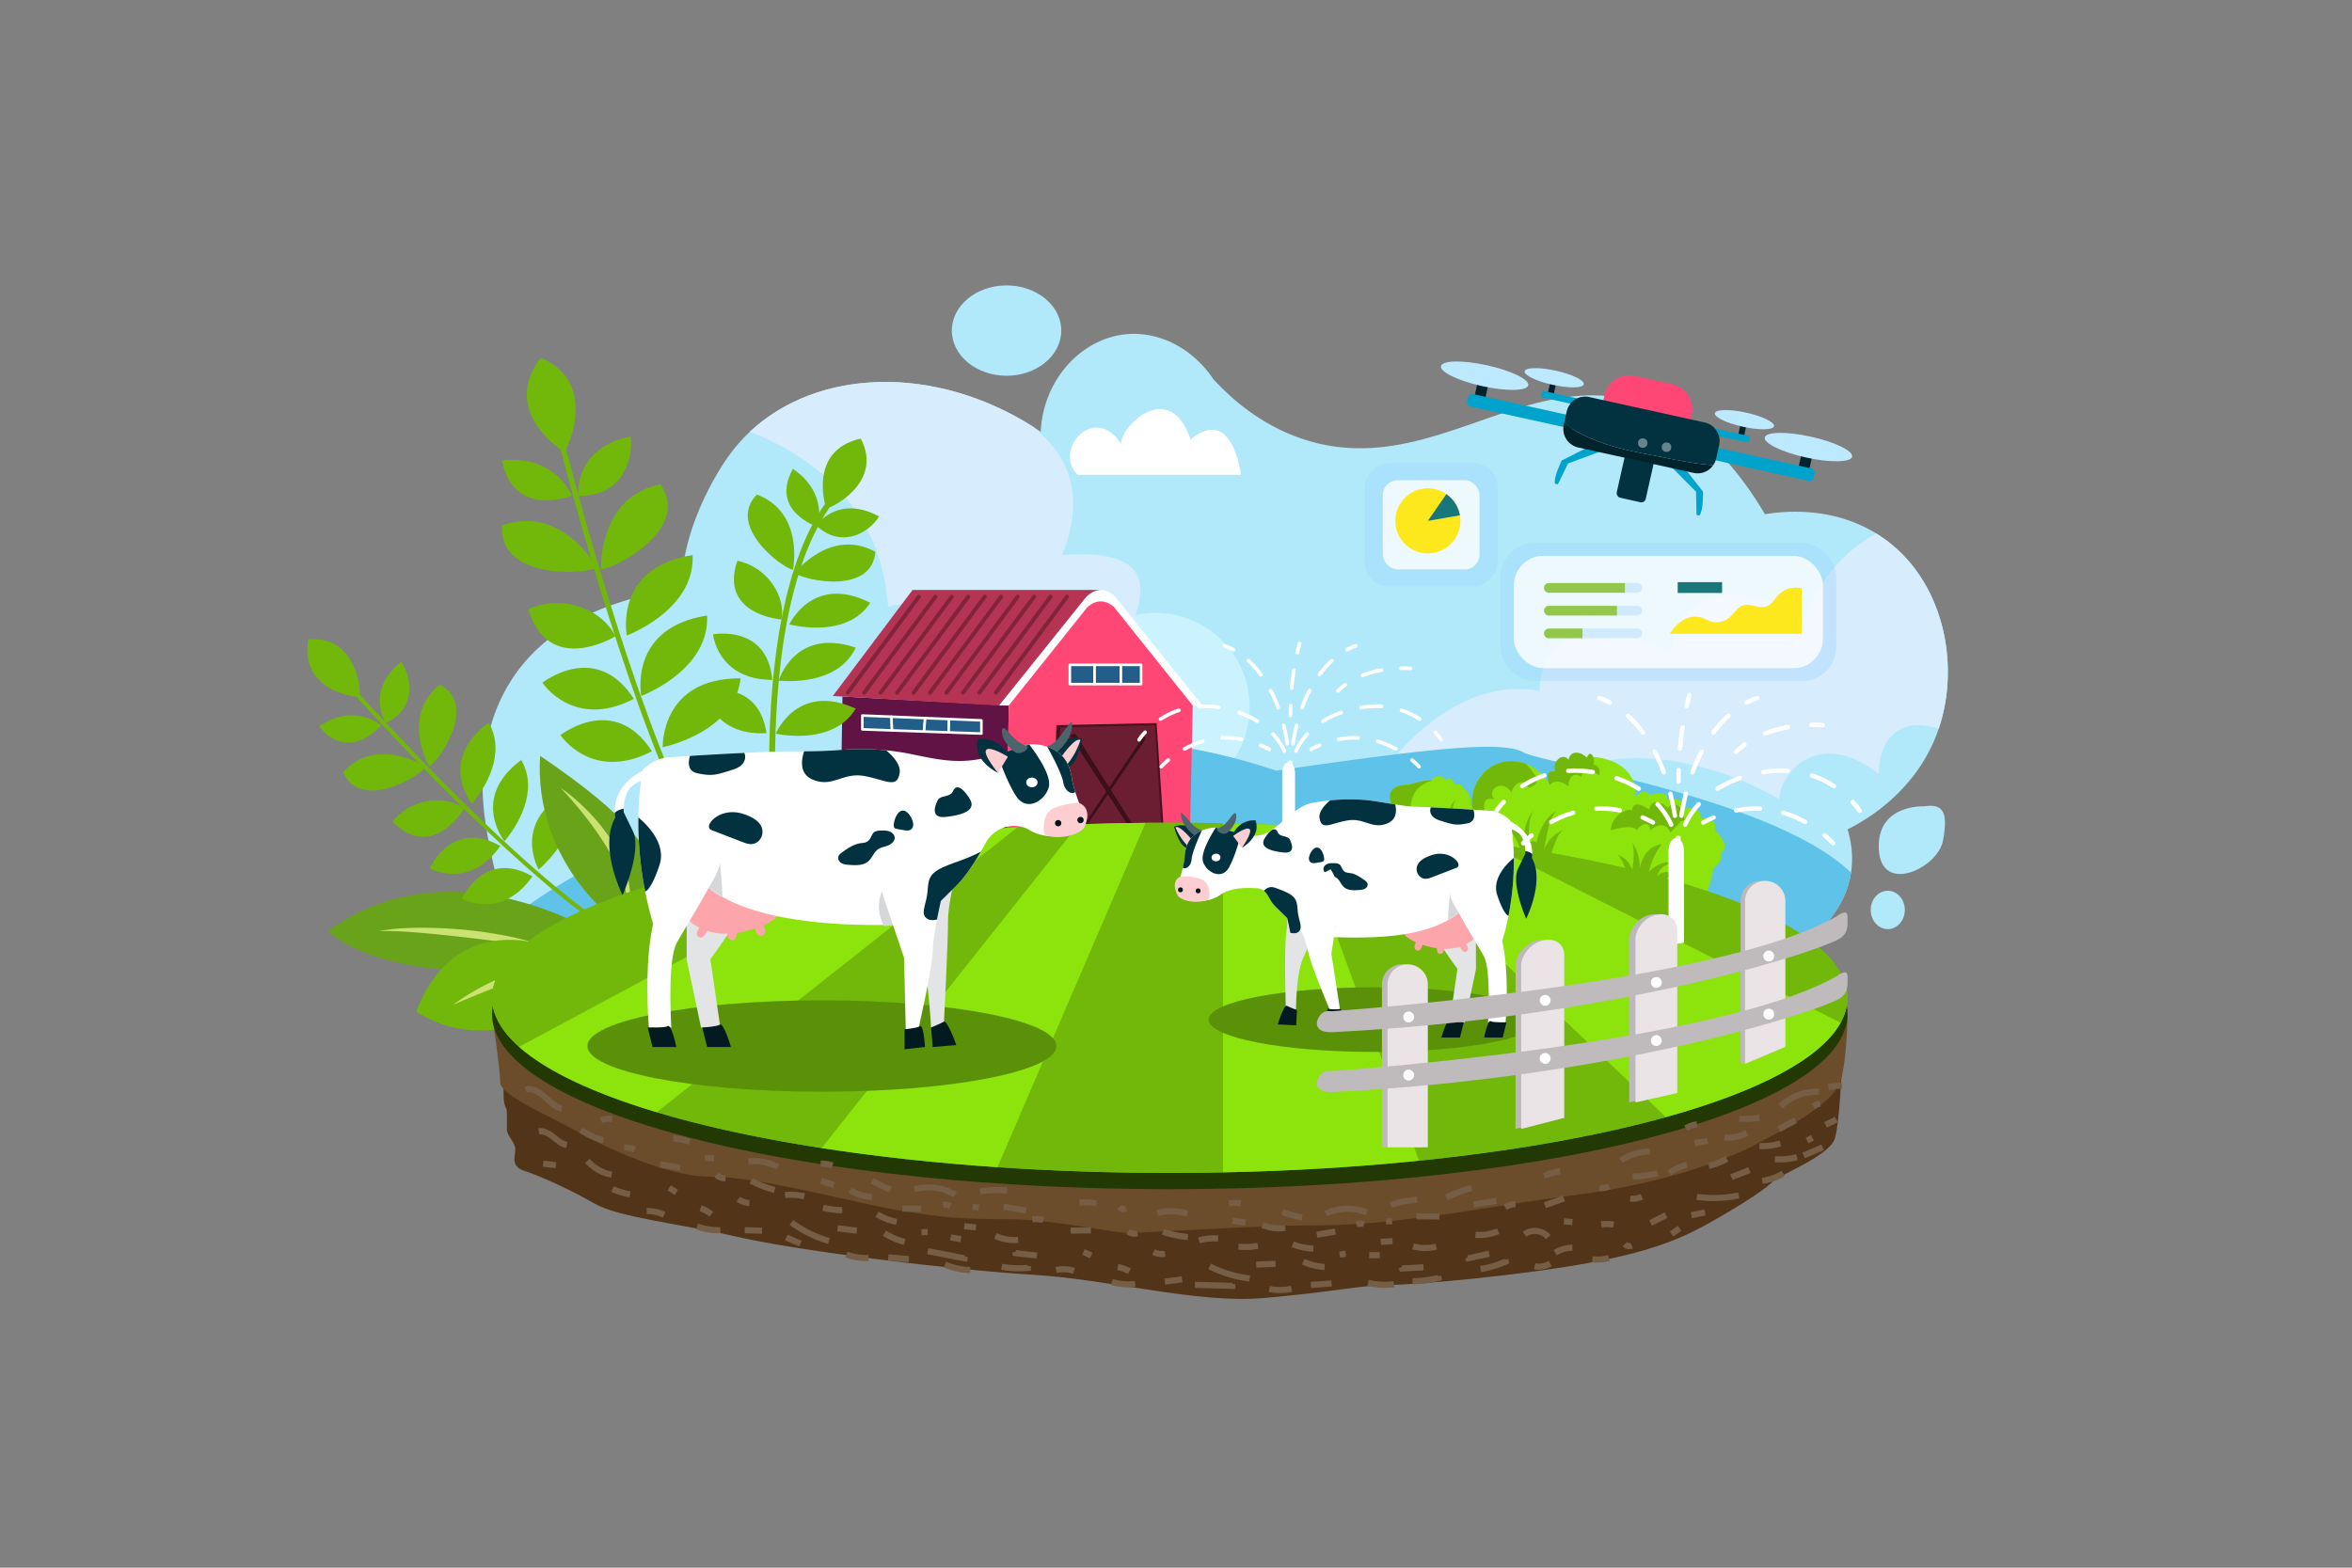 <svg xmlns="http://www.w3.org/2000/svg" viewBox="0 0 6000 4000" id="farmer-using-drone-for-farm-monitoring"><rect x="0" y="0" width="6000" height="4000" fill="#808080" stroke="none"/><path fill="#b1e9fa" d="M4945.65,1859.45q-1.33,3.94-2.74,7.84c-56.73,157-191.37,229.82-229.76,248.91,13.4,43.92,12.86,80.13,9.57,105.31q-.33,2.55-.72,5.07c-25.07,163.49-216,238.91-229,243.84L4191.62,2478c-27.15-2.08-43.29-3.79-43.29-3.79l-2769.72,9.54a497.13,497.13,0,0,1-79.13-139c-31.87-86.31-65.65-230.45-68-321.15-5.6-215.73,92.54-465.18,507.09-521.61,0-145,83-287.81,123.27-342.63a420.75,420.75,0,0,1,51.42-57.92c170.67-159.89,467.7-173.47,721.88-12.84q9.91,6.26,19.72,12.87c6.53-134.73,105.72-239.23,220.19-248.91,84.63-7.16,169.17,38.24,220.19,114.88,46.1,50,121.66,117.59,229.76,153.18,315.88,104,557.4-180.78,852-95.74,90.28,26.06,210.94,94.16,325.5,287.21,39.31-6.61,166.47-23.1,283.76,49q6.54,4,13,8.4C4956.61,1476,5002.36,1692.08,4945.65,1859.45Z"></path><path fill="#d7edfd" d="M4945.65,1859.45c-117-37.5-152.95,47.67-152.95,115-158.72-122.72-253.65,4-253.65,64.68-251.72-145.32-520.22-127.47-591.1-18.85-115.24-45.94-442.09-20.25-442.09-20.25s175-282.91,422-237c0-162.24,165.35-193.55,335.57-95.26,0-192.45,270.78-190.12,327.78-55.84,42-137.16,123.27-211.1,195.06-250.84q6.54,4,13,8.4C4956.61,1476,5002.36,1692.08,4945.65,1859.45Z"></path><circle cx="2947.57" cy="1804.15" r="240.38" fill="#caf3ff"></circle><path fill="#d7edfd" d="M2832.51,1689.1c89.07,136.81,27.84,350.58,27.84,350.58s-99.8-205.09-301.35-230.93c68.15-129.44,0-207.18-151.62-119.65,23.23-125.52,16.7-179.58-141.7-141.22-18.51-267.64-212-391.51-352.43-446.5,170.67-159.89,467.7-173.47,721.88-12.84,45,39.06,153.94,130.13,74.2,327.72C2886.23,1402.83,2988.67,1452.49,2832.51,1689.1Z"></path><path fill="#5fc2e8" d="M4722,2226.58c-25.07,163.49-216,238.91-229,243.84L4191.62,2478c-27.15-2.08-43.29-3.79-43.29-3.79l-2769.72,9.54a497.13,497.13,0,0,1-79.13-139c108.91-82.7,405.79-281.57,742.4-281.57,425,0,526-179.21,652.28-179.21s317.42.23,561.17,82.38c369.94-53.21,575.38-78.66,630.43-46.88C3934.54,1947.57,4524.78,2036.12,4722,2226.58Z"></path><polygon fill="#611345" points="2149.16 1777.32 2143.5 2133.42 2567.73 2166.09 2573.38 1800.18 2149.16 1777.32"></polygon><polygon fill="#b53353" points="2808.06 1505.25 2327.98 1505.25 2124.51 1775.91 2548.6 1800.18 2808.06 1505.25"></polygon><path fill="#fff" d="M2548.6,1800.18h518.93l-223.14-278.13q-36.33-33.6-72.65,0Z"></path><path fill="#fe4775" d="M2573.38,1800.18l-5.65,365.91,467.45-22.4,7.57-343.51-201.26-251.86q-33.43-27.71-66.86,0Z"></path><rect width="63.21" height="49.19" x="2729.18" y="1696.33" fill="#235d8a" stroke="#fff" stroke-linecap="round" stroke-linejoin="round" stroke-width="6.55"></rect><rect width="67.01" height="49.19" x="2792.39" y="1696.33" fill="#235d8a" stroke="#fff" stroke-linecap="round" stroke-linejoin="round" stroke-width="6.55"></rect><rect width="51.56" height="49.19" x="2859.4" y="1696.33" fill="#235d8a" stroke="#fff" stroke-linecap="round" stroke-linejoin="round" stroke-width="6.55"></rect><polygon fill="#451320" points="2684.46 2160.49 2694.97 1850.28 2950.53 1844.96 2970.76 2146.78 2684.46 2160.49"></polygon><polygon fill="#6b1e31" points="2694.97 2168.56 2704.89 1855.64 2946.35 1850.28 2965.47 2154.72 2694.97 2168.56"></polygon><polygon fill="#235d8a" stroke="#fff" stroke-linecap="round" stroke-linejoin="round" stroke-width="6.55" points="2273.87 1828.72 2275.1 1863.65 2357.29 1866.54 2360.14 1832.24 2273.87 1828.72"></polygon><polygon fill="#235d8a" stroke="#fff" stroke-linecap="round" stroke-linejoin="round" stroke-width="6.55" points="2360.14 1832.24 2357.29 1866.54 2420.02 1868.75 2421 1834.71 2360.14 1832.24"></polygon><polygon fill="#235d8a" stroke="#fff" stroke-linecap="round" stroke-linejoin="round" stroke-width="6.55" points="2503.56 1838.07 2421 1834.71 2420.02 1868.75 2503.56 1871.69 2503.56 1838.07"></polygon><polygon fill="#235d8a" stroke="#fff" stroke-linecap="round" stroke-linejoin="round" stroke-width="6.55" points="2199.88 1825.71 2199.88 1861 2275.1 1863.65 2273.87 1828.72 2199.88 1825.71"></polygon><polygon fill="#3b101b" points="2729.18 1876.03 2905.91 2149.88 2918.14 2149.3 2742.98 1871.69 2729.18 1876.03"></polygon><polygon fill="#3b101b" points="2918.14 1877.36 2729.18 2158.35 2735.09 2160.49 2922.79 1885.3 2918.14 1877.36"></polygon><path fill="#80243a" d="M2347.21 1518.33a5 5 0 00-7 1l-181.7 245.23a5 5 0 008 6l181.7-245.23A5 5 0 002347.21 1518.33zM2389.2 1518.33a5 5 0 00-7 1L2200.5 1764.6a5 5 0 008 6l181.7-245.23A5 5 0 002389.2 1518.33zM2431.18 1518.33a5 5 0 00-7 1l-181.7 245.23a5 5 0 108 6l181.7-245.23A5 5 0 002431.18 1518.33zM2473.17 1518.33a5 5 0 00-7 1l-181.7 245.23a5 5 0 008 6l181.7-245.23A5 5 0 002473.17 1518.33zM2515.15 1518.33a5 5 0 00-7 1l-181.7 245.23a5 5 0 008 6l181.7-245.23A5 5 0 002515.15 1518.33zM2557.14 1518.33a5 5 0 00-7 1l-181.7 245.23a5 5 0 008 6l181.7-245.23A5 5 0 002557.14 1518.33zM2599.12 1518.33a5 5 0 00-7 1l-181.7 245.23a5 5 0 008 6l181.7-245.23A5 5 0 002599.12 1518.33zM2641.11 1518.33a5 5 0 00-7 1L2452.42 1764.6a5 5 0 008 6l181.7-245.23A5 5 0 002641.11 1518.33zM2683.09 1518.33a5 5 0 00-7 1L2494.4 1764.6a5 5 0 008 6l181.69-245.23A5 5 0 002683.09 1518.33zM2725.08 1518.33a5 5 0 00-7 1l-181.7 245.23a5 5 0 008 6l181.7-245.23A5 5 0 002725.08 1518.33z"></path><path fill="#8de30c" d="M4381,2164.92c-22.17,130.9-35.84,123-35.84,123l-282.79-77.66-419.92-59.41a179.25,179.25,0,0,1-23.34-1.1c-34.94-3.81-93.75-19.93-64.4-86.64-34.22-66.71,39.92-60.29,39.92-60.29,1.81-.79,29.92-12.61,63.53-11.68,20.65.57,43.38,6,63.36,21.66s29.68,36,34.22,48.47l-.06-.6c-.06-.65-.17-1.8-.31-3.37l0-.29c-3.49-46.65,22-89.92,61.71-106.94,24.14-10.34,51.44-10.1,76.07-.81a112.61,112.61,0,0,1,60.8,55c10.9-59.26,68-80.91,126.74-70.89,59.59,10.17,100.66,49.94,90,110.1C4170.61,2043.46,4360.15,2039.63,4381,2164.92Z"></path><path fill="#72b80a" d="M3619.09 2149.76c-34.94-3.81-93.75-19.93-64.4-86.64-34.22-66.71 39.92-60.29 39.92-60.29 1.81-.79 29.92-12.61 63.53-11.68C3558.65 2012.19 3611.49 2133.45 3619.09 2149.76zM3898.91 2009.65c-7.46-21.39-32.93-19-43.39 12.35-23.29-37.55-65.82-5.47-42.77 17.58-39.45-10-23.29 26.61-23.29 69.39-18.52-10.7-33.74-47.69-33.74-47.69l-.06-.6c-.06-.65-.17-1.8-.31-3.37l0-.29c-3.49-46.65 22-89.92 61.71-106.94 24.14-10.34 51.44-10.1 76.07-.81a207.36 207.36 0 0121.35 26.63S3934.41 2002.51 3898.91 2009.65zM3953.9 2004.25s-20.06-39.37 13.49-36.06c-8.86-28.06 21.44-48.38 33.91-29.49 5.71-29.22 39.21-17.82 46.7-3.56 8.19-28.51 23.16 1.07 16.75 16 14.61 1.78 18.18 16 14.61 27.09-17.84-15-44.91-13.9-44.91 3.56-24.69-14.25-33.15 5.71-33.15 25.67C3980.63 1986.82 3953.9 1994.94 3953.9 2004.25z"></path><path fill="#8de30c" d="M3650.93 1992.92s11.54-20.24 27.8-10.85a12.89 12.89 0 018.55 9s8.79-9 16.64-1.18 7.12 11.88 7.12 11.88 19.5-4.66 21.87 9.75c15.92 6.89 21.62 34.21 18.77 44.19s-27.57-27.32-27.57-27.32zM4164 2045.75s23.28-43.24 45.14-17.1c32.8-9 43.25-6.66 43.25 11.4 32.32-2.85 43.25 1.9 43.25 21.39 25.66-3.11 45.62 6.65 42.77 25.66 36.6 0 39.32 15.27 35.65 29.94 35.64 35.64 26.37 50.62 17.1 59.88 0 46.1-41.34 39.45-43.24 39.45S4164 2045.75 4164 2045.75z"></path><path fill="#72b80a" d="M4109.3 2118.48s55.13-18.05 66.54 0c15.2-23.3 34.21-18.53 34.21 0 27.57-23.3 45.16-10.88 50.86 6.17 24.47-24.48 28.36-34.7 36.59-30 0-38-29.47-53.7-42.77-32.79-21.63-21.62-43.72-20.91-47.29 4-22.57-16.39-43.48-18.77-43.48 1.19C4144.47 2061.44 4109.3 2086.64 4109.3 2118.48zM3634.05 2085.2c-1.82-.53 28.52 39.92 28.52 84.12l68 19s9.94-54 29.94-65.59L3721 2154.11s9.6-52.11 23.76-68.91c-31.84 38.49-37.07 59.88-37.07 59.88s-13.78-74.61 6.65-106c-33.27 33.27-22.34 91.72-22.34 91.72l-24.71-66.53c7.61 39.92 8.56 62.73 8.56 62.73S3645.46 2088.53 3634.05 2085.2zM3830.57 2085.53s58.81 73.81 58.81 124.07l63.83-14.78s16.37-69.22 34.43-76.35c-38.5 14.25-48.48 49.9-48.48 49.9s10.93-83.17 30.89-98.38c-30.89 13.31-50 69.39-50 80.32-7.78-7.79-18.52-1.59-18.52-1.59s-7.27-62.81 13.88-84c-23.05 23-31.37 68-29 81.75C3875 2113.71 3830.57 2085.53 3830.57 2085.53zM4152.07 2243.46s-5-42.06-25.66-62.74c32.08 11.41 37.55 40.64 37.55 40.64s8.31-48.48 0-71.29c22.33 32.08 18.77 66.63 18.77 66.63s7.84-56.65 57-63.06c-26.57 32.6-33.51 71.28-33.51 71.28s30.66-32.79 57-22.81c-33.57 9.27-35.64 33.51-35.64 33.51s17.54-21.95 50.61-2.86c-39.21 2.86-52.75 39.21-52.75 39.21zM1818.9 1618.51s11.68 115.91 151.32 116.3C1957.49 1592.12 1818.9 1618.51 1818.9 1618.51zM1797.35 1763.69s18.7 115 158.1 106.91C1934.09 1728.94 1797.35 1763.69 1797.35 1763.69zM1986.5 1736.71s40.27-137.24 196.42-84.24C2143.62 1736.76 2036.83 1741.24 1986.5 1736.71zM1979 1872.07s53.84-132.5 203.88-64.09C2135.36 1887.9 2028.66 1881.64 1979 1872.07zM2013.61 1593.17s59.6-130 206.5-55.09C2169.09 1615.84 2062.76 1604.9 2013.61 1593.17zM1993.4 1580.63s-160.08-11.77-112.27-150.06C1965.06 1449.39 2004.53 1528.85 1993.4 1580.63zM2027.21 1462s91.54-117.25 205.93-54C2223.84 1517.74 2053.73 1481.85 2027.21 1462zM2022.82 1453.93s30.39-145.62-91.81-192.08C1853.29 1339.79 1990.55 1446.48 2022.82 1453.93z"></path><path fill="#72b80a" d="M2082.3,1341s54-80.83,160.47-23.2C2213.63,1363.45,2143.78,1398.64,2082.3,1341Z"></path><path fill="#72b80a" d="M2085.27 1344.12s-122.78-40-62.53-147.86C2114.82 1259.08 2085.27 1344.12 2085.27 1344.12zM2107.57 1297s-49.59-146.75 88.21-178C2255.87 1233 2115.55 1299.48 2107.57 1297z"></path><path fill="#72b80a" d="M2102.08,1288.87c-38.66,56.63-64.5,121.45-83.61,187-20.69,71-33.54,144.16-42.2,217.54-8.17,69.1-12.38,138.65-13.78,208.2q-1.6,80.12,1.78,160.25c1,24.28,2,48.69,4.4,72.89l.09,1c.86,9.54,15.87,9.63,15,0-1.79-19.71-2.85-39.5-3.82-59.27q-3.68-75.18-2.82-150.5c.71-67.76,4-135.54,10.89-203,7.4-72.68,18.9-145.16,37.39-215.88,17.33-66.27,40.8-131.84,76.6-190.53q6.26-10.24,13-20.17C2120.49,1288.45,2107.5,1280.94,2102.08,1288.87Z"></path><path fill="#69a31a" d="M1510.8,2375.91s-366.33-226.07-674.29,0c169,149.7,631.77,96.17,631.77,96.17Z"></path><path fill="#cbe172" d="M1445.66,2451.67a18.56,18.56,0,0,0-1.56-3.46c-1.64-2.94-4.9-6.84-9.93-10.81-10-8-26.69-16.39-47.94-24.16-42.56-15.58-103.6-29.29-171.67-37.59s-130.36-9.59-175.3-7.65c-22.47.95-40.62,2.74-53.08,4.52-6.23.88-11,1.74-14.28,2.37s-4.93,1-4.93,1l5-.2c3.3-.11,8.16-.21,14.4-.19,12.49,0,30.53.65,52.77,2.1,44.47,2.88,105.71,9,173.07,17.13s128.18,17,171.18,27.69c21.46,5.32,38.46,11.22,49.06,17.44a39,39,0,0,1,10.94,8.79,17.83,17.83,0,0,1,2,3.08l.56,1.15S1445.9,2452.48,1445.66,2451.67Z"></path><path fill="#72b80a" d="M1383.62 1741.91s79.35 120.9 233.31 41.25C1521.08 1633.36 1383.62 1741.91 1383.62 1741.91zM1429.75 1875.64s79.35 120.9 233.3 41.25C1567.2 1767.09 1429.75 1875.64 1429.75 1875.64zM1635.94 1775.9s-34.39-174.18 167.93-205.4C1809 1685.84 1694 1752 1635.94 1775.9zM1690.54 1906.62s-6-177.44 198.73-175.76C1875.76 1845.52 1751.63 1892.38 1690.54 1906.62zM1599 1621.65s-34.39-174.19 167.93-205.4C1772 1531.59 1657 1597.78 1599 1621.65zM1569.56 1623.69s-169.74 104.38-222-69.58C1445.73 1512.13 1543.17 1563.47 1569.56 1623.69zM1533.09 1452.42s-7.65-184.51 151.43-216.59C1763.88 1347.05 1574.12 1449.85 1533.09 1452.42zM1522.43 1448.28s-88.31-162.18-241.25-107.89C1270.31 1476.58 1485.92 1467.17 1522.43 1448.28zM1475.31 1264.46s-13.92-119.85 133.15-150.94C1617.59 1180.12 1579.79 1269.55 1475.31 1264.46zM1458.73 1264.47s-148.32 60.83-178-89.61C1418.32 1160.26 1458.73 1264.47 1458.73 1264.47zM1438.65 1152.37s-164.89-99-59.69-239.33C1527.46 972.58 1448.18 1148.29 1438.65 1152.37z"></path><path fill="#72b80a" d="M1835.31 2225.27c-23-36.51-43.41-74.55-62.51-113.19-21.75-44-41.76-88.84-60.66-134.12-20.42-48.94-39.6-98.4-57.93-148.17q-28.26-76.69-54-154.29-25.45-76.15-49.09-152.9-22.2-71.8-43.07-144-18.45-63.67-36-127.61-14.19-51.78-27.81-103.72-9.42-36-18.52-72.06c-2.81-11.17-5.24-22.5-8.33-33.6-.14-.48-.24-1-.35-1.45-2-8.36-14.92-4.82-12.9 3.56q2.76 11.44 5.63 22.86 8 32 16.29 64 12.59 48.54 25.72 97 16.66 61.43 34.14 122.62 20.25 70.92 41.69 141.49 23.1 76 47.78 151.51 25.45 77.67 53 154.64c18.21 50.66 37.22 101 57.4 150.94 18.9 46.74 38.79 93.1 60.3 138.7 19.12 40.51 39.49 80.48 62.19 119.11q7.56 12.87 15.51 25.53C1828.33 2239.28 1839.91 2232.58 1835.31 2225.27zM1096.18 2215.72s100.78 56.09 180.11-57.12C1153.18 2088.19 1096.18 2215.72 1096.18 2215.72zM1178.22 2293.16S1279 2349.25 1358.33 2236C1235.22 2165.64 1178.22 2293.16 1178.22 2293.16zM1287 2146.44s-88.7-110.36 42.72-207.22C1376 2018.84 1319.21 2108.13 1287 2146.44zM1374 2218.63s-69.83-123.18 75.44-197.68C1482.25 2107 1411.86 2186 1374 2218.63zM1203.92 2051.1s-88.71-110.37 42.71-207.23C1292.87 1923.49 1236.08 2012.78 1203.92 2051.1z"></path><path fill="#72b80a" d="M1593.47,2389.93c-29.66-17.27-58.09-36.6-85.8-56.82-31.56-23-62.21-47.31-92.26-72.27q-48.81-40.56-95.76-83.3-48.36-43.77-95.29-89.07-45.94-44.22-90.85-89.5-42.27-42.59-83.78-85.93-36.33-37.9-72.11-76.34-29.19-31.35-58-63-20-22-39.89-44.26c-6.08-6.81-12.1-13.69-18.18-20.51l-.78-.89c-4.48-5.12-13.17,1.08-8.64,6.26,4.12,4.72,8.28,9.4,12.45,14.09q17.51,19.7,35.2,39.22,26.87,29.68,54.07,59,34.79,37.58,70.08,74.69,40.35,42.42,81.39,84.17,44.64,45.4,90.24,89.86,46.71,45.49,94.66,89.72,47.19,43.43,96,85.11c30.72,26.12,62,51.59,94.19,75.91,28.58,21.6,57.87,42.29,88.28,61.25q10.11,6.3,20.39,12.29C1595,2403.08,1599.35,2393.36,1593.47,2389.93Z"></path><path fill="#72b80a" d="M1183.86 2063.44s-81.35 136.51-182.6 32.91C1055.11 2030.38 1143 2030.64 1183.86 2063.44zM1094.77 1955.89s-73.64-127.54 26.92-209C1218.89 1796.11 1122.81 1938.91 1094.77 1955.89zM1085.7 1956.91s-122.36-82-210.36 13C918 2070.13 1066.89 1983.76 1085.7 1956.91zM984.44 1844.44s-54.15-79.54 38.28-155.89C1053.79 1732.24 1060.15 1809.41 984.44 1844.44zM972.72 1850.58s-82.31 97.82-158.91 2.5C905.64 1791.89 972.72 1850.58 972.72 1850.58zM917.09 1778.79s-153.1-9-130.67-147C913.37 1618.92 922.31 1772.39 917.09 1778.79zM1384.32 2410.82S1156.66 2328.46 1062 2581c213.27 137 437.61-61.85 437.61-61.85z"></path><path fill="#cbe172" d="M1481.56,2471.71l-1.82-.78-2.22-.84c-1.62-.59-3.48-1.31-5.63-2l-3.4-1-3.8-1-2-.53-2.13-.47c-1.46-.3-3-.67-4.55-.94a170.37,170.37,0,0,0-21.66-2.63c-16.17-1-35.55-.09-56.62,3.29a404.31,404.31,0,0,0-67,17.11,545.86,545.86,0,0,0-63.37,26.59c-18.93,9.32-35.45,18.66-49.07,26.91s-24.32,15.42-31.62,20.51-11.19,8.11-11.19,8.11,18-7.94,47.17-20c14.57-6,31.93-13.1,51.26-20.63s40.6-15.52,63.08-23.25,44.06-14.4,63.93-19.4,38.06-8.2,53.5-9.58c7.72-.69,14.75-1,20.94-.93,1.55,0,3,.07,4.48.1l2.12.06,2,.13,3.82.24,3.45.35c2.19.18,4.12.49,5.8.72l2.33.33,1.92.36,3.52.63Z"></path><path fill="#69a31a" d="M1554.41,2336.18s-193.26-149.68-176.49-407.62c229.2,155.53,314,256.67,285.13,360.08C1605.48,2346.21,1554.41,2336.18,1554.41,2336.18Z"></path><path fill="#cbe172" d="M1607.53,2280.14a244.49,244.49,0,0,0-12.15-61.25,314.32,314.32,0,0,0-13.65-34.31,359.74,359.74,0,0,0-18.74-34.83c-7-11.55-14.54-22.41-22.15-32.59s-15.42-19.63-23.11-28.37a519.71,519.71,0,0,0-43.52-43.74c-13.09-11.67-24.23-20.45-32.08-26.3s-12.38-8.8-12.38-8.8,3.78,3.87,10.37,11,16,17.61,27.21,30.8,24.17,29.11,37.8,47.27c6.82,9.08,13.77,18.73,20.75,28.86s13.92,20.78,20.68,31.87,13,22.08,18.64,32.93,10.63,21.5,15,31.83a303.09,303.09,0,0,1,17.84,56.85,242.38,242.38,0,0,1,4.82,40.35q.07,3.65.12,6.45c0,1.87,0,3.45,0,4.74,0,2.57,0,3.92,0,3.92s.29-1.32.86-3.83c.27-1.26.65-2.81,1-4.67s.7-4,1.12-6.43A195.62,195.62,0,0,0,1607.53,2280.14Z"></path><path fill="#523418" d="M1276.26,2649.18s8.38,77,8.38,103.71v42.29c0,29.91,8.38,27.52,8.38,44.27v41.89c0,16.75,21.54,33.51,21.54,51.46s-13.17,43.08,23.93,55,114.41,46.38,177.11,82.57,210.62,50.27,368.58,86.17,545.69,83.76,746.73,95.73,421.24,74.2,591.16,59.84,253.7-33.51,320.72-33.51,337.46-23.94,517-57.44,251.19-72,325.49-114.88,119.67-74.2,136.43-91,141.21-64.62,158-107.7,23.53-298.86,23.53-298.86L4583.9,2630Z"></path><path fill="#6b4d2b" d="M1255.25,2587.45s21,143.6,21,175.51,142.92,93.73,185.09,118.08,223.38,121.26,351,121.26,367,67,481.86,86.16,165.94,22.34,277.64,22.34,268,35.1,306.35,35.1,338.26-19.14,446.76-19.14,210.62-3.19,469.1-44.68,255.29-31.91,398.9-63.82,257.95-81.55,293.58-102.12,194.66-95.74,210.62-162.75,15.8-165.94,15.8-165.94Z"></path><ellipse cx="2984.12" cy="2587.45" fill="#233903" rx="1728.87" ry="446.76"></ellipse><ellipse cx="2984.12" cy="2545.96" fill="#72b80a" rx="1728.87" ry="446.76"></ellipse><path fill="#755d46" d="M1419.1 2831.9c7.87 4 12.58 4.36 13.93 4.36 0-3.64-.11-12.15.38-15.66-30.69-8.66-53.69-59.18-95.12-48 .94 2.69 4.36 12.25 5.06 14.82C1370.57 2780.48 1399.89 2825.19 1419.1 2831.9zM1428.16 2904.24c-15.7-12-33.13-28.59-54.9-25.69l2 15.53h0c27.64-1 42.47 31.55 69.63 35.06l2.68-15.44C1440.35 2912.38 1434.44 2908.77 1428.16 2904.24z"></path><polygon fill="#755d46" points="1477.8 2890.08 1477.8 2890.08 1477.8 2890.08 1477.8 2890.08"></polygon><path fill="#755d46" d="M1541.46 2902a184.65 184.65 0 01-54.94-24.92l-8.72 13a199.87 199.87 0 0059.62 27zM1536.41 2866.07a40.85 40.85 0 0124.12-3l2.82-15.41a56.5 56.5 0 00-33.45 4.15l6.51 14.25zM1592.14 2919.55l.09 15.67a56.84 56.84 0 0123.78 5.13l6.52-14.25A72.41 72.41 0 001592.14 2919.55z"></path><polygon fill="#755d46" points="1592.23 2935.22 1592.23 2935.22 1592.23 2935.22 1592.23 2935.22"></polygon><polygon fill="#755d46" points="1492.63 2967.1 1492.63 2967.1 1492.63 2967.1 1492.63 2967.1"></polygon><path fill="#755d46" d="M1530.34 2978.05a98.74 98.74 0 01-25.84-21.18l-11.87 10.23a114.84 114.84 0 0066.39 37.77l2.73-15.43A98.45 98.45 0 011530.34 2978.05zM1384.6 2976.84l32.71 4 1.91-15.55-32.71-4z"></path><polygon fill="#755d46" points="1384.6 2976.84 1384.6 2976.84 1384.6 2976.84 1384.6 2976.84"></polygon><path fill="#755d46" d="M1559.34,3040.82a173.88,173.88,0,0,0,46.82,14.15l2.37-15.48a158.16,158.16,0,0,1-42.58-12.88Z"></path><polygon fill="#755d46" points="1559.34 3040.82 1559.34 3040.82 1559.34 3040.82 1559.34 3040.82"></polygon><polygon fill="#755d46" points="1702.79 3037.03 1702.79 3037.03 1702.79 3037.03 1702.79 3037.03"></polygon><path fill="#755d46" d="M1702.79 3037l18.35 12 8.56-13.12-18.35-12zM1682.75 2979.07l51.06 7.92 2.41-15.48-51.07-7.93z"></path><polygon fill="#755d46" points="1682.75 2979.07 1682.75 2979.07 1682.75 2979.07 1682.75 2979.07"></polygon><polygon fill="#755d46" points="1716.7 2912.11 1716.7 2912.11 1716.7 2912.11 1716.7 2912.11"></polygon><path fill="#755d46" d="M1716.7 2912.11a180.59 180.59 0 0140.47 8.65l5-14.85a196.27 196.27 0 00-44-9.39zM1848.35 2998.45a20.91 20.91 0 01-14.74-6.19l-11.25 10.9a36.42 36.42 0 0029 10.83l-1.34-15.61C1849.46 2998.43 1848.9 2998.45 1848.35 2998.45z"></path><polygon fill="#755d46" points="1822.36 3003.16 1822.36 3003.16 1822.36 3003.16 1822.36 3003.16"></polygon><polygon fill="#755d46" points="1910.04 2970.83 1910.04 2970.83 1910.04 2970.83 1910.04 2970.83"></polygon><path fill="#755d46" d="M1908.57,2955.23l1.47,15.6a130.38,130.38,0,0,1,71.08,13.6l7.12-13.95A146,146,0,0,0,1908.57,2955.23Z"></path><polygon fill="#755d46" points="1878.98 3066.15 1878.98 3066.15 1878.98 3066.15 1878.98 3066.15"></polygon><path fill="#755d46" d="M1912.07,3061.61a45.74,45.74,0,0,1-24.06-8.25l-9,12.79a61.27,61.27,0,0,0,32.37,11.11Z"></path><polygon fill="#755d46" points="1911.95 3019.69 1911.95 3019.69 1911.95 3019.69 1911.95 3019.69"></polygon><path fill="#755d46" d="M1912 3019.69a300.08 300.08 0 0062.3 24.19l4-15.15a283.56 283.56 0 01-59-22.92zM1819.73 3092.22a100.43 100.43 0 00-29.85-16.88l-5.27 14.76a84.67 84.67 0 0125.2 14.24z"></path><polygon fill="#755d46" points="1784.62 3090.1 1784.62 3090.1 1784.62 3090.1 1784.62 3090.1"></polygon><polygon fill="#755d46" points="1650.1 3098.2 1650.1 3098.19 1650.1 3098.19 1650.1 3098.2"></polygon><path fill="#755d46" d="M1649.21 3082.55l.89 15.64a78.7 78.7 0 0140.55 8.73l7.24-13.89A94.25 94.25 0 001649.21 3082.55zM1899.52 3146.79l44.28 1.2.42-15.66-44.27-1.2z"></path><polygon fill="#755d46" points="1899.52 3146.8 1899.52 3146.79 1899.52 3146.79 1899.52 3146.8"></polygon><path fill="#755d46" d="M2014.13,3125.37a316.06,316.06,0,0,0,98.14,48.52l4.4-15a300.18,300.18,0,0,1-93.26-46.11Z"></path><polygon fill="#755d46" points="2014.13 3125.37 2014.13 3125.37 2014.13 3125.37 2014.13 3125.37"></polygon><path fill="#755d46" d="M2097.56,3089.09a185.65,185.65,0,0,0,51.22,6.25l-.27-15.67a169.82,169.82,0,0,1-46.9-5.72Z"></path><polygon fill="#755d46" points="2097.56 3089.09 2097.56 3089.09 2097.56 3089.09 2097.56 3089.09"></polygon><polygon fill="#755d46" points="2135.74 3141.84 2135.74 3141.84 2135.74 3141.84 2135.74 3141.84"></polygon><path fill="#755d46" d="M2186.71 3132.31l-49.06-6-1.91 15.55 49.06 6zM2018 3056.36a136.8 136.8 0 0131.93 3.78l3.66-15.23a152.4 152.4 0 00-51.78-3.35l1.67 15.58A135.41 135.41 0 012018 3056.36z"></path><polygon fill="#755d46" points="2003.5 3057.14 2003.5 3057.14 2003.5 3057.14 2003.5 3057.14"></polygon><path fill="#755d46" d="M2129.62,3016.54l-32.32-10.75-5,14.86,32.32,10.75Z"></path><polygon fill="#755d46" points="2092.36 3020.65 2092.36 3020.65 2092.35 3020.65 2092.36 3020.65"></polygon><polygon fill="#755d46" points="2093.88 2976.86 2093.88 2976.86 2093.88 2976.86 2093.88 2976.86"></polygon><path fill="#755d46" d="M2096.35,2976.82a71.08,71.08,0,0,1,24.46,4.35l5.41-14.7a86.79,86.79,0,0,0-32.9-5.27l.56,15.66C2094.7,2976.83,2095.53,2976.82,2096.35,2976.82Z"></path><polygon fill="#755d46" points="2220.9 3019.37 2220.9 3019.37 2220.9 3019.37 2220.9 3019.37"></polygon><path fill="#755d46" d="M2274.56 3027.3a250.51 250.51 0 01-45.62-21.38l-8 13.45a266.54 266.54 0 0048.47 22.71zM2164.71 3043.44a115.71 115.71 0 0060.43 18.06l.2-15.67a100 100 0 01-52.2-15.6z"></path><polygon fill="#755d46" points="2164.71 3043.44 2164.71 3043.44 2164.71 3043.44 2164.71 3043.44"></polygon><path fill="#755d46" d="M2335 3042.06a125.73 125.73 0 0197.73 13.16l8.09-13.41A141.21 141.21 0 002330.71 3027l4.26 15.07zM2301.82 3091.75h47.87v-15.67h-47.87z"></path><polygon fill="#755d46" points="2406.93 3082.11 2406.93 3082.11 2406.93 3082.11 2406.93 3082.11"></polygon><path fill="#755d46" d="M2422.21,3084l5.75-14.57a46.77,46.77,0,0,0-23-2.88l2,15.54A31.34,31.34,0,0,1,2422.21,3084Z"></path><polygon fill="#755d46" points="2233.21 3104.91 2233.21 3104.91 2233.21 3104.91 2233.21 3104.91"></polygon><path fill="#755d46" d="M2289,3110.06a151.64,151.64,0,0,1-47.68-18.58l-8.08,13.43a167.41,167.41,0,0,0,52.62,20.5Z"></path><polygon fill="#755d46" points="2251.9 3153.07 2251.9 3153.07 2251.9 3153.07 2251.9 3153.07"></polygon><path fill="#755d46" d="M2309.73 3161.18a166.18 166.18 0 01-49.37-21.29l-8.46 13.18a181.46 181.46 0 0054 23.31zM2209 3202a135.08 135.08 0 01-46.79-8.38l-5.45 14.68a150.59 150.59 0 0059.26 9.21l-.73-15.66C2213.2 3202 2211.11 3202 2209 3202z"></path><polygon fill="#755d46" points="2156.77 3208.32 2156.77 3208.32 2156.77 3208.32 2156.77 3208.32"></polygon><polygon fill="#755d46" points="2265.24 3215.84 2265.24 3215.84 2265.24 3215.84 2265.24 3215.84"></polygon><path fill="#755d46" d="M2265.24 3215.84l52.66 4.79 1.42-15.6-52.66-4.79zM2407.56 3233.75a184.29 184.29 0 0067.59 14.68l.39-15.66a169 169 0 01-61.84-13.44z"></path><polygon fill="#755d46" points="2407.55 3233.75 2407.56 3233.75 2407.55 3233.75 2407.55 3233.75"></polygon><path fill="#755d46" d="M2467.08,3219.87l1.67-12.88-7.48-1,.61-3.13-93.63-18.18-3,15.38Z"></path><polygon fill="#755d46" points="2365.26 3200.1 2365.26 3200.1 2365.26 3200.1 2365.26 3200.1"></polygon><path fill="#755d46" d="M2366.44,3135.92h-15.55v15.66h15.55Z"></path><polygon fill="#755d46" points="2423.64 3164.95 2423.64 3164.94 2423.64 3164.94 2423.64 3164.95"></polygon><path fill="#755d46" d="M2452.75,3154.24l-26.34-4.72-2.77,15.42,26.34,4.72Z"></path><polygon fill="#755d46" points="2459.05 3136.45 2459.05 3136.45 2459.05 3136.45 2459.05 3136.45"></polygon><path fill="#755d46" d="M2459.05,3136.45l29.84,3.11,1.63-15.59-29.85-3.1Z"></path><polygon fill="#755d46" points="2480.14 3086.87 2480.14 3086.87 2480.14 3086.87 2480.14 3086.87"></polygon><path fill="#755d46" d="M2480.13,3086.87l15.56,2.4,2.38-15.49-15.55-2.39Z"></path><polygon fill="#755d46" points="2501.4 3047.42 2501.4 3047.42 2501.4 3047.42 2501.4 3047.42"></polygon><path fill="#755d46" d="M2568.06,3045.35l1.21-15.62a324.35,324.35,0,0,0-70.05,2.17l2.18,15.52A307.7,307.7,0,0,1,2568.06,3045.35Z"></path><polygon fill="#755d46" points="2558.78 3086.82 2558.78 3086.82 2558.78 3086.82 2558.78 3086.82"></polygon><path fill="#755d46" d="M2558.78 3086.82l57.59 9.9 2.65-15.44-57.59-9.9zM2598 3171.56l-1.24-15.62a110.6 110.6 0 01-54.23-9.48l-6.47 14.27A126.26 126.26 0 002598 3171.56z"></path><polygon fill="#755d46" points="2536.06 3160.73 2536.06 3160.73 2536.06 3160.73 2536.06 3160.73"></polygon><path fill="#755d46" d="M2591.1 3194l-8.72 1.74h0c.43 2.13 1.34 6.67 1.77 8.85l60.31 6.72 1.74-15.57-54.62-6.09zM2621.49 3227.23a254.21 254.21 0 01-64.9-2.61l-2.63 15.45a275.69 275.69 0 0075.57 2.17c.22-3.22.6-8.56.82-11.72l-8.62-.6z"></path><polygon fill="#755d46" points="2553.96 3240.07 2553.96 3240.07 2553.96 3240.07 2553.96 3240.07"></polygon><path fill="#755d46" d="M2632.38,3103.76l2.61,15.44a57,57,0,0,1,24.32,1.19l4.11-15.12A72.46,72.46,0,0,0,2632.38,3103.76Z"></path><polygon fill="#755d46" points="2634.99 3119.2 2634.99 3119.2 2634.99 3119.2 2634.99 3119.2"></polygon><path fill="#755d46" d="M2760.68,3201.63l20.06,8.82,6.3-14.35-20.05-8.81Z"></path><polygon fill="#755d46" points="2760.68 3201.63 2760.68 3201.63 2760.68 3201.63 2760.68 3201.63"></polygon><polygon fill="#755d46" points="2731.46 3147.71 2731.46 3147.71 2731.46 3147.71 2731.46 3147.71"></polygon><path fill="#755d46" d="M2783,3131.54l-51.67.51.15,15.66,51.68-.5Z"></path><polygon fill="#755d46" points="2754.05 3076.12 2754.05 3076.12 2754.05 3076.12 2754.05 3076.12"></polygon><path fill="#755d46" d="M2753,3060.49l1.07,15.63a181.08,181.08,0,0,1,41.34,1.93l2.52-15.46A196.5,196.5,0,0,0,2753,3060.49Z"></path><polygon fill="#755d46" points="2873.13 3148.73 2873.13 3148.73 2873.13 3148.73 2873.13 3148.73"></polygon><path fill="#755d46" d="M2894.73,3140.11a20.86,20.86,0,0,1-12.27-4l-9.33,12.59a36.44,36.44,0,0,0,30.37,6l-3.87-15.18A20,20,0,0,1,2894.73,3140.11Z"></path><polygon fill="#755d46" points="2954.38 3102.54 2954.38 3102.54 2954.38 3102.54 2954.38 3102.54"></polygon><path fill="#755d46" d="M2950.38 3087.39l4 15.15a130.48 130.48 0 0172.34 1.83l4.76-14.92A146 146 0 002950.38 3087.39zM2973 3207.34l-1.82-15.56a45.75 45.75 0 01-25.09-4.23l-6.83 14.1A61.3 61.3 0 002973 3207.34z"></path><polygon fill="#755d46" points="2939.26 3201.65 2939.26 3201.65 2939.26 3201.65 2939.26 3201.65"></polygon><path fill="#755d46" d="M2964.22,3150.43a299.71,299.71,0,0,0,65.41,13.72l1.48-15.6a283.61,283.61,0,0,1-62-13Z"></path><polygon fill="#755d46" points="2964.22 3150.43 2964.22 3150.43 2964.22 3150.43 2964.22 3150.43"></polygon><path fill="#755d46" d="M2850.06,3240.66a84.67,84.67,0,0,1,27.18,9.94l7.82-13.58a100.61,100.61,0,0,0-32.21-11.78Z"></path><polygon fill="#755d46" points="2850.06 3240.66 2850.06 3240.66 2850.06 3240.66 2850.06 3240.66"></polygon><path fill="#755d46" d="M2692.45,3232.88l3.42,15.29a78.69,78.69,0,0,1,41.43,2l4.89-14.89A94.24,94.24,0,0,0,2692.45,3232.88Z"></path><polygon fill="#755d46" points="2695.88 3248.17 2695.88 3248.17 2695.88 3248.17 2695.88 3248.17"></polygon><path fill="#755d46" d="M3014.42,3256.31l-43.88,6,2.14,15.52,43.88-6Z"></path><polygon fill="#755d46" points="2972.68 3277.86 2972.68 3277.86 2972.68 3277.86 2972.68 3277.86"></polygon><path fill="#755d46" d="M3082.26,3238A315.73,315.73,0,0,0,3187,3269.92l1.89-15.55a300.35,300.35,0,0,1-99.54-30.29Z"></path><polygon fill="#755d46" points="3082.26 3238.05 3082.26 3238.05 3082.26 3238.05 3082.26 3238.05"></polygon><polygon fill="#755d46" points="3158.66 3188.66 3158.66 3188.66 3158.66 3188.66 3158.66 3188.66"></polygon><path fill="#755d46" d="M3160.18 3173.06l-1.52 15.6a186.07 186.07 0 0051.56-2.19l-2.83-15.41A169.82 169.82 0 013160.18 3173.06zM3253.66 3216.77l-49.39 2.06.66 15.65 49.38-2.06z"></path><polygon fill="#755d46" points="3204.93 3234.48 3204.93 3234.48 3204.93 3234.48 3204.93 3234.48"></polygon><polygon fill="#755d46" points="3060.65 3172.46 3060.65 3172.46 3060.65 3172.46 3060.65 3172.46"></polygon><path fill="#755d46" d="M3097.16 3167.5q4.92 0 9.8.35l1.14-15.62a152.53 152.53 0 00-51.64 5.13l4.19 15.1A136.85 136.85 0 013097.16 3167.5zM3142.37 3122l33.64 5.34 2.45-15.48-33.64-5.33z"></path><polygon fill="#755d46" points="3142.37 3121.98 3142.37 3121.98 3142.37 3121.98 3142.37 3121.98"></polygon><polygon fill="#755d46" points="3136.73 3078.53 3136.73 3078.53 3136.73 3078.53 3136.73 3078.53"></polygon><path fill="#755d46" d="M3150.72 3077.14a70.47 70.47 0 0113.29 1.25L3167 3063a86.67 86.67 0 00-33.32.17l3.1 15.36A70.61 70.61 0 013150.72 3077.14zM3323.22 3098.84a251.16 251.16 0 01-48.5-13.65l-5.74 14.57a266.32 266.32 0 0051.53 14.51z"></path><polygon fill="#755d46" points="3268.98 3099.76 3268.98 3099.76 3268.98 3099.76 3268.98 3099.76"></polygon><polygon fill="#755d46" points="3217.47 3132.67 3217.47 3132.67 3217.47 3132.67 3217.47 3132.67"></polygon><path fill="#755d46" d="M3280 3140.63l-2.36-15.48a100.13 100.13 0 01-54-6.88l-6.16 14.4A115.61 115.61 0 003280 3140.63zM3438 3076.29a140.09 140.09 0 00-59.45 13.09l6.66 14.18a125.64 125.64 0 0198.56-2.94l5.81-14.55A139.33 139.33 0 003438 3076.29z"></path><polygon fill="#755d46" points="3385.23 3103.56 3385.23 3103.56 3385.23 3103.56 3385.23 3103.56"></polygon><path fill="#755d46" d="M3358.07,3142.53l2.55,15.46,47.23-7.81-2.55-15.45Z"></path><polygon fill="#755d46" points="3360.62 3157.99 3360.62 3157.99 3360.62 3157.99 3360.62 3157.99"></polygon><path fill="#755d46" d="M3458.26,3116.34l4.49,15a31.22,31.22,0,0,1,15.39-.61l3.3-15.31A46.69,46.69,0,0,0,3458.26,3116.34Z"></path><polygon fill="#755d46" points="3462.75 3131.35 3462.75 3131.35 3462.75 3131.35 3462.75 3131.35"></polygon><path fill="#755d46" d="M3295.08,3182.15a167,167,0,0,0,55.25,11.65l.59-15.65a151.69,151.69,0,0,1-50.06-10.56Z"></path><polygon fill="#755d46" points="3295.08 3182.15 3295.08 3182.15 3295.07 3182.15 3295.08 3182.15"></polygon><path fill="#755d46" d="M3379.74,3225.2a166,166,0,0,1-52.18-13l-6.19,14.39a181.82,181.82,0,0,0,57.11,14.19Z"></path><polygon fill="#755d46" points="3321.37 3226.63 3321.37 3226.63 3321.37 3226.63 3321.37 3226.63"></polygon><polygon fill="#755d46" points="3236.51 3296.64 3236.51 3296.63 3236.51 3296.63 3236.51 3296.64"></polygon><path fill="#755d46" d="M3265.07 3283.7a134.52 134.52 0 01-25.57-2.45l-3 15.38a150.25 150.25 0 0060-.58l-3.28-15.32A134.25 134.25 0 013265.07 3283.7zM3396.35 3266.9l-52.74 3.86 1.15 15.62 52.73-3.86z"></path><polygon fill="#755d46" points="3344.76 3286.38 3344.76 3286.38 3344.76 3286.38 3344.76 3286.38"></polygon><polygon fill="#755d46" points="3488.09 3280.85 3488.09 3280.85 3488.09 3280.85 3488.09 3280.85"></polygon><path fill="#755d46" d="M3531.74 3270.42a169 169 0 01-39.94-4.79l-3.71 15.22a184.49 184.49 0 0069.08 3.47l-2.17-15.51A169.08 169.08 0 013531.74 3270.42zM3151.26 3276l-7.53.26.09-3.18-95.35-2.68-.43 15.67 103.68 2.9C3151.6 3285.77 3151.37 3279.08 3151.26 3276z"></path><polygon fill="#755d46" points="3048.03 3286.05 3048.03 3286.05 3048.03 3286.05 3048.03 3286.05"></polygon><polygon fill="#755d46" points="3418.78 3209.02 3418.78 3209.02 3418.78 3209.02 3418.78 3209.02"></polygon><path fill="#755d46" d="M3431.58,3191l-15.35,2.54,2.56,15.45,15.34-2.53Z"></path><polygon fill="#755d46" points="3492.74 3210.35 3492.74 3210.35 3492.74 3210.35 3492.74 3210.35"></polygon><path fill="#755d46" d="M3519.71 3195l-26.75-.36-.22 15.67 26.76.36zM3553 3174.66l-.93-15.63-30 1.79.93 15.64z"></path><polygon fill="#755d46" points="3523.03 3176.46 3523.03 3176.46 3523.03 3176.46 3523.03 3176.46"></polygon><polygon fill="#755d46" points="3535.76 3124.11 3535.76 3124.11 3535.76 3124.11 3535.76 3124.11"></polygon><path fill="#755d46" d="M3551.49 3123.94l-.17-15.67-15.74.17.18 15.67zM3615.73 3068.81l-1.35-15.61a324.08 324.08 0 00-68.75 13.57l4.67 14.95A308.58 308.58 0 013615.73 3068.81z"></path><polygon fill="#755d46" points="3550.3 3081.72 3550.3 3081.72 3550.3 3081.72 3550.3 3081.72"></polygon><polygon fill="#755d46" points="3613.34 3111.24 3613.34 3111.24 3613.34 3111.24 3613.34 3111.24"></polygon><path fill="#755d46" d="M3671.88,3096l-58.44-.38-.1,15.67,58.43.38Z"></path><polygon fill="#755d46" points="3602.97 3187.87 3602.97 3187.87 3602.97 3187.87 3602.97 3187.87"></polygon><path fill="#755d46" d="M3607 3172.74l-4.06 15.13a126.33 126.33 0 0062.88.59l-3.78-15.21A110.68 110.68 0 013607 3172.74zM3631.08 3225.82l-54.88 2.89.23 4.37-8.31 3.14h0c.77 2 2.41 6.36 3.19 8.44l60.6-3.2z"></path><polygon fill="#755d46" points="3603.29 3276.67 3603.29 3276.67 3603.29 3276.67 3603.29 3276.67"></polygon><path fill="#755d46" d="M3677.09 3254.8l-8.6.81-.67-2.61a253.85 253.85 0 01-64.46 8l-.07 15.67a275 275 0 0074.91-10.17C3677.89 3263.29 3677.39 3258 3677.09 3254.8zM3755.89 3038.86l-3.93-15.17a324.11 324.11 0 00-65.54 24.83l7.11 14h0A308.8 308.8 0 013755.89 3038.86zM3818.28 3071.74l-2.51-15.46-57.68 9.35 2.51 15.47z"></path><polygon fill="#755d46" points="3760.6 3081.1 3760.6 3081.1 3760.6 3081.1 3760.6 3081.1"></polygon><polygon fill="#755d46" points="3763.13 3158.38 3763.13 3158.38 3763.13 3158.38 3763.13 3158.38"></polygon><path fill="#755d46" d="M3764.62 3142.78l-1.49 15.6a126.23 126.23 0 0062.1-9.89l-6.26-14.36A110.55 110.55 0 013764.62 3142.78zM3797.17 3191.12l-53.63 12 .95 4.27-7.68 4.47 4.55 7.8 59.22-13.24zM3736.81 3211.85zM3847.36 3212l-8.35 2.23-1.1-2.46a254.13 254.13 0 01-62.22 18.62l2.53 15.46a275.12 275.12 0 0072.18-22.5C3849.56 3220.27 3848.18 3215.1 3847.36 3212z"></path><polygon fill="#755d46" points="3778.22 3245.89 3778.22 3245.89 3778.22 3245.89 3778.22 3245.89"></polygon><path fill="#755d46" d="M3835.71,3073.2l7.49,13.76h0a56.83,56.83,0,0,1,23.38-6.78l-1-15.64A72.55,72.55,0,0,0,3835.71,3073.2Z"></path><polygon fill="#755d46" points="3988.85 3124.07 3988.85 3124.07 3988.85 3124.07 3988.85 3124.07"></polygon><path fill="#755d46" d="M3988.85,3124.07l21.83,1.82,1.3-15.62-21.83-1.82Z"></path><polygon fill="#755d46" points="3943.7 3082.57 3943.69 3082.57 3943.69 3082.57 3943.7 3082.57"></polygon><path fill="#755d46" d="M3943.69,3082.57l48.71-17.27-5.23-14.76-48.71,17.26Z"></path><polygon fill="#755d46" points="3941.79 3007.53 3941.79 3007.53 3941.79 3007.53 3941.79 3007.53"></polygon><path fill="#755d46" d="M3981.52 2995.92l-2.65-15.45a196.6 196.6 0 00-43.16 12.62l6.08 14.43A180.86 180.86 0 013981.52 2995.92zM4108.67 3033.26l-8.6-13.09a20.88 20.88 0 01-17.34 2.39l-4.73 14.93A36.42 36.42 0 004108.67 3033.26z"></path><polygon fill="#755d46" points="4078 3037.49 4078 3037.49 4078 3037.49 4078 3037.49"></polygon><path fill="#755d46" d="M4139.83 2967.41a130.43 130.43 0 0169-21.77l-.35-15.66a146.07 146.07 0 00-77.36 24.4l8.7 13zM4165 3050.82a43.45 43.45 0 01-5.36-.32l-1.87 15.56a61.43 61.43 0 0033.76-5.59l-6.79-14.12A45.75 45.75 0 014165 3050.82z"></path><polygon fill="#755d46" points="4157.75 3066.06 4157.75 3066.06 4157.75 3066.06 4157.75 3066.06"></polygon><polygon fill="#755d46" points="4164.71 3009.51 4164.71 3009.51 4164.71 3009.51 4164.71 3009.51"></polygon><path fill="#755d46" d="M4164.71 3009.51a299.49 299.49 0 0066.32-8.29l-3.67-15.23a283.77 283.77 0 01-62.84 7.85zM4083.69 3116.44l2.37 15.49a85 85 0 0128.94.57l3-15.38A100.49 100.49 0 004083.69 3116.44z"></path><polygon fill="#755d46" points="4086.06 3131.93 4086.06 3131.93 4086.06 3131.93 4086.06 3131.93"></polygon><path fill="#755d46" d="M4011.13 3175.68a94.39 94.39 0 00-47.82 13.89l8.21 13.35h0a78.63 78.63 0 0139.83-11.57zM4246.59 3093.32l-39.54 20 7.06 14h0l39.54-20z"></path><polygon fill="#755d46" points="4327.78 3061.59 4327.78 3061.59 4327.78 3061.59 4327.78 3061.59"></polygon><path fill="#755d46" d="M4371.4,3049a299.29,299.29,0,0,1-41.45-2.88l-2.17,15.52a316,316,0,0,0,109.41-3.89l-3.26-15.33A300,300,0,0,1,4371.4,3049Z"></path><polygon fill="#755d46" points="4361.02 2982.47 4361.02 2982.47 4361.01 2982.47 4361.02 2982.47"></polygon><path fill="#755d46" d="M4401.38 2950a170.23 170.23 0 01-44 17.23l3.62 15.24a185.39 185.39 0 0048.06-18.82zM4414 2996.18l5.7 14.6 46-18-5.71-14.59z"></path><polygon fill="#755d46" points="4419.66 3010.78 4419.66 3010.78 4419.66 3010.78 4419.66 3010.78"></polygon><path fill="#755d46" d="M4254.2,2986.09l8.86,12.92h0a136.64,136.64,0,0,1,42.31-19.41l-4-15.15A152.37,152.37,0,0,0,4254.2,2986.09Z"></path><polygon fill="#755d46" points="4323.94 2924.71 4323.94 2924.71 4323.94 2924.71 4323.94 2924.71"></polygon><path fill="#755d46" d="M4323.94 2924.71l33.55-5.88-2.71-15.43-33.54 5.88zM4304.49 2885.45a71.18 71.18 0 0125.75-9l-2.22-15.51a86.82 86.82 0 00-31.45 11l7.92 13.52z"></path><polygon fill="#755d46" points="4436.47 2862.55 4436.47 2862.55 4436.47 2862.55 4436.47 2862.55"></polygon><path fill="#755d46" d="M4489.91 2859.53l-2.46-15.47a250.45 250.45 0 01-50.29 2.84l-.7 15.65A266.37 266.37 0 004489.91 2859.53zM4460.2 2897.62l-7.26-13.89a100 100 0 01-53.35 11.06l-1.15 15.62A115.72 115.72 0 004460.2 2897.62z"></path><polygon fill="#755d46" points="4398.44 2910.41 4398.44 2910.41 4398.44 2910.41 4398.44 2910.41"></polygon><path fill="#755d46" d="M4639.89 2793.56l.77-15.65a141.21 141.21 0 00-103.93 39.21l10.91 11.25h0A125.59 125.59 0 014639.89 2793.56zM4576.74 2851.32l-42.13 22.73 7.44 13.79h0l42.13-22.73zM4630 2829.46h0a31.18 31.18 0 0114.36-5.58l-1.87-15.55a46.73 46.73 0 00-21.61 8.39z"></path><polygon fill="#755d46" points="4487.91 2931.99 4487.91 2931.99 4487.91 2931.99 4487.91 2931.99"></polygon><path fill="#755d46" d="M4544,2925.05l-4.53-15a151.71,151.71,0,0,1-50.78,6.28l-.74,15.65A167.14,167.14,0,0,0,4544,2925.05Z"></path><polygon fill="#755d46" points="4527.23 2965.51 4527.23 2965.51 4527.23 2965.51 4527.23 2965.51"></polygon><path fill="#755d46" d="M4540.88,2950.36q-6.24,0-12.47-.47l-1.18,15.62a181.42,181.42,0,0,0,58.62-5.14L4582,2945.2A166.44,166.44,0,0,1,4540.88,2950.36Z"></path><polygon fill="#755d46" points="4496.52 3020.73 4496.52 3020.73 4496.52 3020.73 4496.52 3020.73"></polygon><path fill="#755d46" d="M4545,2987.27a134.74,134.74,0,0,1-50.62,17.95l2.18,15.51a150.37,150.37,0,0,0,56.52-20Z"></path><polygon fill="#755d46" points="4604.19 2955.4 4604.19 2955.4 4604.19 2955.4 4604.19 2955.4"></polygon><path fill="#755d46" d="M4646.65 2920.21L4598 2941l6.16 14.4 48.61-20.78zM4619.89 2896l-13.69 7.39 7.44 13.79h0l13.69-7.39z"></path><polygon fill="#755d46" points="4316.24 3108.34 4316.24 3108.34 4316.24 3108.34 4316.24 3108.34"></polygon><path fill="#755d46" d="M4347.77 3085.82l-34.71 7.18 3.18 15.34 34.7-7.18zM4280.14 3127.68l-20.34 14.37 9 12.79h0l20.34-14.36z"></path><polygon fill="#755d46" points="4139.17 3179.78 4139.17 3179.78 4139.17 3179.78 4139.17 3179.78"></polygon><path fill="#755d46" d="M4156.45,3171.61a7.81,7.81,0,0,1-5.67-2.35l-11.61,10.52a23.45,23.45,0,0,0,26.6,5.52l-6.46-14.27A7,7,0,0,1,4156.45,3171.61Z"></path><polygon fill="#755d46" points="4061.21 3220.78 4061.21 3220.78 4061.21 3220.78 4061.21 3220.78"></polygon><path fill="#755d46" d="M4075.09,3206a97.74,97.74,0,0,1-12-.73l-1.91,15.55a114.44,114.44,0,0,0,45-3.47l-4.28-15.08A98.29,98.29,0,0,1,4075.09,3206Z"></path><polygon fill="#755d46" points="3921.94 3133.21 3921.94 3133.21 3921.95 3133.21 3921.94 3133.21"></polygon><path fill="#755d46" d="M3915.64,3148.48a36.6,36.6,0,0,1,28,13.36l12.15-9.89c-16.72-21.24-49.75-25.39-71.21-8.91l9.34,12.58h0A36.85,36.85,0,0,1,3915.64,3148.48Z"></path><polygon fill="#755d46" points="3913.53 3238.65 3913.53 3238.65 3913.53 3238.65 3913.53 3238.65"></polygon><path fill="#755d46" d="M3925.41 3224.09a48.84 48.84 0 01-9-.83l-2.91 15.39a65.26 65.26 0 0045-7.87l-8-13.49A49.62 49.62 0 013925.41 3224.09zM2877.81 3269.22a131.32 131.32 0 01-39-5.93l-4.67 14.95a146.82 146.82 0 0062.65 5.42l-2-15.54A130.84 130.84 0 012877.81 3269.22z"></path><polygon fill="#755d46" points="2834.11 3278.24 2834.11 3278.24 2834.11 3278.24 2834.11 3278.24"></polygon><polygon fill="#755d46" points="2002.63 3164.61 2002.63 3164.61 2002.63 3164.61 2002.63 3164.61"></polygon><path fill="#755d46" d="M2002.63,3164.61l36.13,15.66,6.23-14.37-36.13-15.67Z"></path><polygon fill="#755d46" points="1775.64 3136.74 1775.64 3136.74 1775.64 3136.74 1775.64 3136.74"></polygon><path fill="#755d46" d="M1832.51 3131a152.5 152.5 0 01-51.55-9l-5.32 14.73a167.86 167.86 0 0062.52 9.84l-.52-15.65C1835.93 3131 1834.22 3131 1832.51 3131zM1822.43 2947.91l-23.94-1.51-1 15.63 23.94 1.52z"></path><polygon fill="#755d46" points="1797.5 2962.03 1797.5 2962.03 1797.5 2962.03 1797.5 2962.03"></polygon><path fill="#755d46" d="M2857.22,3090.6a22.55,22.55,0,0,0,18.53.14l-6.49-14.26a7.06,7.06,0,0,1-7.84-1.84l-12.17,9.87A21.86,21.86,0,0,0,2857.22,3090.6Z"></path><polygon fill="#755d46" points="2849.25 3084.51 2849.25 3084.51 2849.25 3084.51 2849.25 3084.51"></polygon><polygon fill="#755d46" points="4664.91 2780.69 4664.91 2780.69 4664.91 2780.69 4664.91 2780.69"></polygon><path fill="#755d46" d="M4699.61,2777.07l-1.63-15.58-34.7,3.62,1.63,15.58Z"></path><polygon fill="#755d46" points="4660.36 2877.12 4660.36 2877.12 4660.36 2877.12 4660.36 2877.12"></polygon><path fill="#755d46" d="M4681,2849.53l-27.53,13.53,6.91,14.06,27.53-13.53Z"></path><path fill="#8de30c" d="M2751.21,2103.22l-655.73,826.05c138.44,21.48,289.47,38.09,449.55,48.92l377.76-878.71Q2835.84,2100.26,2751.21,2103.22Z"></path><path fill="#72b80a" d="M2984.12 2099.2q-30.79 0-61.33.28L2545 2978.19c140.21 9.49 287.37 14.54 439.09 14.54q68.58 0 135.87-1.36V2100.56Q3052.75 2099.21 2984.12 2099.2zM2596 2110.5l-920.76 727.36c120.07 35.92 261.91 66.85 420.22 91.41l655.73-826.05Q2672.45 2106 2596 2110.5zM1255.25 2546c0 43.45 24 85.45 68.76 125.16l1003.18-538.53C1698.16 2199.41 1255.25 2359.32 1255.25 2546z"></path><path fill="#8de30c" d="M2327.19 2132.59L1324 2671.12c70.19 62.28 191.44 118.94 351.25 166.74L2596 2110.5C2503.35 2116 2413.52 2123.41 2327.19 2132.59zM4695.71 2609.34l-903.9-458.49c-97.76-13.37-201.08-24.39-308.83-32.77l766.37 732.35C4484.4 2785.24 4644.88 2701.85 4695.71 2609.34z"></path><path fill="#72b80a" d="M4713 2546c0-171.34-373.29-320.16-921.18-395.11l903.9 458.49C4707.09 2588.64 4713 2567.48 4713 2546zM3307 2107l312.9 854.56c241.11-24.65 455.64-62.91 629.42-111.11L3483 2118.08Q3396.81 2111.39 3307 2107z"></path><path fill="#8de30c" d="M3120,2100.56v890.81c175.28-3.52,343.23-13.8,499.94-29.83L3307,2107Q3215.13,2102.5,3120,2100.56Z"></path><path fill="#fff" d="M4276.23 2138.15h0c-10.9 0-19.73 15-19.73 33.58V2401.5a81.63 81.63 0 0015 5c9 1.7 16.93 1.1 24.45-1.77v-233C4296 2153.18 4287.12 2138.15 4276.23 2138.15zM3831.78 2042.37c-12.53 13.63-18.75 23.48-18.89 23.71a5.62 5.62 0 009.5 6h0c.07-.1 5.91-9.32 17.66-22.09a5.62 5.62 0 10-8.27-7.6zM3938 1973.31a247.32 247.32 0 00-57.51 27.8 5.62 5.62 0 106.15 9.4h0a236.11 236.11 0 0154.89-26.54 5.61 5.61 0 00-3.53-10.66zM4232.72 2048.18a5.62 5.62 0 10-8.29 7.58 197.84 197.84 0 0133.6 50.46 5.62 5.62 0 1010.19-4.72A209.2 209.2 0 004232.72 2048.18zM4183.36 2007.57a296.07 296.07 0 00-57.52-27.25 5.61 5.61 0 10-3.75 10.58h0a285.09 285.09 0 0155.35 26.22 5.62 5.62 0 105.92-9.55zM4064.33 1964.48a293 293 0 00-46.53-3.8q-8.75 0-17.1.54a5.62 5.62 0 10.71 11.21h0q8-.51 16.39-.52a282.77 282.77 0 0144.75 3.66 5.62 5.62 0 001.78-11.09z"></path><path fill="#fff" d="M4286.11,2163.16a5.61,5.61,0,1,0-11.13,1.47h0a172.14,172.14,0,0,1,1.56,22.37c0,1.9,0,3.36-.08,4.33,0,.48,0,.84-.05,1.08s0,.19,0,.25v.05h0a5.61,5.61,0,1,0,11.19.89c0-.13.2-2.47.2-6.6A184.28,184.28,0,0,0,4286.11,2163.16Z"></path><polygon fill="none" points="4078.46 1786.69 4078.46 1786.69 4078.46 1786.69 4078.46 1786.69"></polygon><path fill="#fff" d="M4109.43 1788c-16.78-9.16-27.77-12-28.14-12.15a5.62 5.62 0 00-2.84 10.87h0l.11 0c1.12.31 10.87 3.13 25.49 11.11a5.62 5.62 0 005.38-9.86zm-31-1.28zM4278.28 2080.44q-4.95-30.21-11.69-56.61a5.62 5.62 0 00-10.89 2.75h0q6.57 26 11.5 55.67a5.61 5.61 0 1011.08-1.81zM4156.84 1822.38a5.62 5.62 0 00-7.6 8.27h0a293.11 293.11 0 0137.39 41.93 5.62 5.62 0 109-6.67A304.7 304.7 0 004156.84 1822.38zM4226.3 1915.35a5.62 5.62 0 00-10 5.18 443.73 443.73 0 0122.72 51.82 5.61 5.61 0 1010.54-3.86A455.51 455.51 0 004226.3 1915.35zM4287.77 2167.23q-.92-15.09-2.23-29.43a5.61 5.61 0 10-11.18 1h0q1.29 14.16 2.19 29.08a5.62 5.62 0 1011.22-.68zM4311.41 1768.2a5.61 5.61 0 00-7 3.78h0c0 .1-3.13 10.54-7.25 28.81a5.61 5.61 0 1010.95 2.47c2-9 3.81-16 5.07-20.82.63-2.4 1.14-4.22 1.48-5.45.17-.61.3-1.07.39-1.37 0-.15.08-.27.1-.34l0-.08v0A5.62 5.62 0 004311.41 1768.2zM4293.29 1850.3a5.62 5.62 0 00-6.42 4.68h0c-2.57 16.45-5 34.84-6.82 54.71a5.62 5.62 0 0011.19 1c1.82-19.61 4.19-37.78 6.73-54A5.61 5.61 0 004293.29 1850.3zM4282.52 1959.29a5.62 5.62 0 00-5.76 5.47h0q-.27 10-.27 20.35 0 4.58.06 9.2a5.62 5.62 0 0011.23-.14q-.06-4.55-.06-9.06 0-10.15.26-20.06A5.6 5.6 0 004282.52 1959.29zM3903.52 2127.21a223.68 223.68 0 00-22 20.64 5.61 5.61 0 108.39 7.46h0a218.37 218.37 0 0120.79-19.49 5.62 5.62 0 00-7.22-8.61zM4011.2 2068.39a289.74 289.74 0 00-56.85 24 5.62 5.62 0 105.42 9.84h0a279 279 0 0154.64-23.07 5.61 5.61 0 10-3.21-10.76zM4133.77 2062.25a256.3 256.3 0 00-49-4.75q-6.43 0-12.72.32a5.62 5.62 0 00.57 11.22h0q6-.32 12.15-.31a245.17 245.17 0 0146.81 4.55 5.62 5.62 0 002.14-11zM4219.53 2093.69q-13.59-7.35-26.83-13a5.62 5.62 0 10-4.45 10.32h0q12.78 5.51 25.93 12.6a5.62 5.62 0 005.35-9.88zM4749.11 2066.08h0c-.15-.23-6.37-10.08-18.9-23.71a5.62 5.62 0 10-8.27 7.6 207.33 207.33 0 0113.37 16c1.47 2 2.56 3.51 3.28 4.56l.79 1.17.18.29 0 .06h0a5.62 5.62 0 009.5-6zM4681.5 2001.11h0a247.43 247.43 0 00-57.5-27.8 5.62 5.62 0 00-3.54 10.66 236.19 236.19 0 0154.9 26.54 5.61 5.61 0 006.14-9.4zM4329.27 2048.18a209.2 209.2 0 00-35.5 53.32 5.62 5.62 0 1010.19 4.72 197.63 197.63 0 0133.61-50.46 5.62 5.62 0 10-8.3-7.58zM4436.15 1980.32h0a296.07 296.07 0 00-57.52 27.25 5.62 5.62 0 005.92 9.55 285.09 285.09 0 0155.35-26.22 5.61 5.61 0 10-3.75-10.58zM4561.3 1961.22q-8.37-.54-17.1-.54a292.85 292.85 0 00-46.53 3.8 5.62 5.62 0 101.78 11.09 282.59 282.59 0 0144.75-3.66q8.37 0 16.38.52a5.62 5.62 0 00.72-11.21z"></path><path fill="#fff" d="M4282.18 2158.33a5.61 5.61 0 00-6.3 4.83h0a183.89 183.89 0 00-1.66 23.84c0 4.13.18 6.47.19 6.6a5.62 5.62 0 0011.2-.9h0c0-.12-.16-2.14-.16-5.7a174 174 0 011.56-22.37A5.6 5.6 0 004282.18 2158.33zM4487.56 1779.84a5.62 5.62 0 00-6.85-4h0c-.38.1-11.37 3-28.15 12.15a5.62 5.62 0 105.39 9.86 160 160 0 0118.87-8.85c2.23-.86 4-1.44 5.1-1.81.57-.18 1-.31 1.27-.38l.29-.09h.06A5.62 5.62 0 004487.56 1779.84zM4343.27 1913a5.62 5.62 0 00-7.58 2.39 455.51 455.51 0 00-23.29 53.14 5.61 5.61 0 1010.54 3.86 443.73 443.73 0 0122.72-51.82A5.61 5.61 0 004343.27 1913zM4302.23 2019.76a5.62 5.62 0 00-6.83 4.07h0c-4.45 17.63-8.39 36.47-11.69 56.61a5.62 5.62 0 0011.09 1.81c3.25-19.83 7.12-38.36 11.49-55.67A5.62 5.62 0 004302.23 2019.76zM4405.15 1822.38h0a304.68 304.68 0 00-38.82 43.53 5.61 5.61 0 109 6.67 293.71 293.71 0 0137.39-41.93 5.62 5.62 0 10-7.6-8.27z"></path><path fill="#fff" d="M4282.56 2132.72a5.62 5.62 0 00-6.11 5.08h0q-1.32 14.34-2.22 29.43a5.62 5.62 0 1011.21.67q.89-14.91 2.2-29.07A5.63 5.63 0 004282.56 2132.72zM4680.44 2147.85h0a226.16 226.16 0 00-22-20.64 5.62 5.62 0 10-7.21 8.61c6.81 5.71 12 10.63 15.56 14.09 1.75 1.73 3.08 3.1 4 4 .44.46.77.82 1 1l.23.25.05.06h0a5.62 5.62 0 008.4-7.46zM4607.65 2092.38h0a289.84 289.84 0 00-56.86-24 5.61 5.61 0 00-3.21 10.76 279.06 279.06 0 0154.65 23.07 5.62 5.62 0 005.42-9.84zM4489.89 2057.82h0q-6.27-.32-12.71-.32a256.48 256.48 0 00-49 4.75 5.62 5.62 0 102.15 11 245.09 245.09 0 0146.81-4.55q6.15 0 12.14.31a5.62 5.62 0 10.57-11.22zM4369.3 2080.65h0q-13.24 5.71-26.83 13a5.62 5.62 0 105.35 9.88q13.14-7.12 25.92-12.6a5.62 5.62 0 00-4.44-10.32zM4650.87 1844.74h0c-.15 0-8.77-.84-23-.84q-3.3 0-7 .07a5.62 5.62 0 00.21 11.23c2.38 0 4.65-.06 6.78-.06 6.88 0 12.39.2 16.16.39 1.88.1 3.33.2 4.3.27l1.09.09.27 0h.07a5.62 5.62 0 001.07-11.18zM4560 1849.9h0a315.53 315.53 0 00-59.14 16.42 5.62 5.62 0 004.09 10.46 305 305 0 0157-15.83 5.61 5.61 0 10-2-11zM4446.67 1895.8h0a199.18 199.18 0 00-22.88 19.64 5.61 5.61 0 007.94 7.94 187.8 187.8 0 0121.6-18.54 5.61 5.61 0 10-6.66-9zM3287.29 1944.92h0c-9.06 0-16.4 12.5-16.4 27.93v191.09a68 68 0 0012.48 4.12 36.37 36.37 0 0020.33-1.47V1972.85C3303.7 1957.42 3296.35 1944.92 3287.29 1944.92zM2917.67 1865.26A153.44 153.44 0 002902 1885a4.67 4.67 0 107.9 5h0a143.55 143.55 0 0114.69-18.38 4.67 4.67 0 00-6.88-6.32zM3111.07 1800.49a243.76 243.76 0 00-38.7-3.17q-7.27 0-14.22.46a4.67 4.67 0 10.59 9.32q6.66-.43 13.63-.43a234.44 234.44 0 0137.21 3 4.67 4.67 0 101.49-9.22zM3006 1807.83a205.53 205.53 0 00-47.82 23.12 4.67 4.67 0 005.11 7.82h0a196.4 196.4 0 0145.65-22.07 4.67 4.67 0 10-2.94-8.87zM3251.11 1870.1a4.67 4.67 0 00-6.9 6.3h0a164.33 164.33 0 0127.95 42 4.67 4.67 0 108.47-3.93A173.69 173.69 0 003251.11 1870.1zM3210.06 1836.32a246.58 246.58 0 00-47.84-22.66 4.67 4.67 0 00-3.12 8.8 238 238 0 0146 21.8 4.67 4.67 0 104.92-7.94z"></path><path fill="#fff" d="M3295.51,1965.72a4.67,4.67,0,0,0-9.26,1.22h0a143.75,143.75,0,0,1,1.3,18.61c0,1.58,0,2.79-.07,3.6,0,.4,0,.7,0,.89a2,2,0,0,0,0,.21v0h0a4.67,4.67,0,0,0,9.31.75c0-.11.16-2.06.16-5.49A153.14,153.14,0,0,0,3295.51,1965.72Z"></path><polygon fill="none" points="3122.82 1652.63 3122.82 1652.63 3122.82 1652.63 3122.82 1652.63"></polygon><path fill="#fff" d="M3148.57 1653.7c-14-7.62-23.09-10-23.4-10.11a4.67 4.67 0 00-2.36 9h0l.09 0c.93.26 9 2.61 21.2 9.25a4.67 4.67 0 104.47-8.2zm-25.75-1.07zM3188 1682.31a4.67 4.67 0 00-6.33 6.88h0a243.42 243.42 0 0131.1 34.87 4.67 4.67 0 107.51-5.54A253 253 0 003188 1682.31zM3289 1896.92c-2.74-16.74-6-32.41-9.72-47.07a4.67 4.67 0 00-9.06 2.29c3.64 14.39 6.86 29.8 9.56 46.29a4.67 4.67 0 109.22-1.51zM3245.77 1759.63a4.67 4.67 0 00-8.29 4.31 370.05 370.05 0 0118.89 43.1 4.67 4.67 0 008.77-3.22A378.61 378.61 0 003245.77 1759.63zM3295 1944.63a4.67 4.67 0 10-9.3.86h0q1.08 11.77 1.82 24.18a4.67 4.67 0 009.33-.56Q3296.14 1956.56 3295 1944.63zM3316.55 1637.25a4.67 4.67 0 00-5.81 3.14h0c0 .09-2.6 8.77-6 24a4.67 4.67 0 009.11 2.06c1.69-7.48 3.16-13.34 4.21-17.32.53-2 .95-3.51 1.23-4.52.14-.51.25-.9.33-1.15s.06-.22.08-.28l0-.07h0A4.66 4.66 0 003316.55 1637.25zM3301.48 1705.52a4.67 4.67 0 00-5.33 3.9h0c-2.14 13.68-4.13 29-5.67 45.5a4.67 4.67 0 009.3.86c1.52-16.31 3.49-31.41 5.6-44.92A4.67 4.67 0 003301.48 1705.52zM3292.52 1796.17a4.67 4.67 0 00-4.79 4.55h0q-.21 8.34-.22 16.93 0 3.8 0 7.65a4.68 4.68 0 009.35-.12c0-2.52-.05-5-.05-7.53q0-8.45.22-16.69A4.67 4.67 0 003292.52 1796.17zM2977.33 1935.82a187.74 187.74 0 00-18.27 17.17 4.67 4.67 0 007 6.2h0a183.57 183.57 0 0117.29-16.21 4.67 4.67 0 10-6-7.16zM3168.81 1881.8a212.89 212.89 0 00-40.71-4c-3.57 0-7.09.09-10.58.27a4.67 4.67 0 10.47 9.32h0c3.33-.16 6.7-.25 10.11-.25A203.71 203.71 0 013167 1891a4.67 4.67 0 101.79-9.17zM3066.87 1886.91a240.64 240.64 0 00-47.27 19.95 4.67 4.67 0 104.51 8.18h0a231.93 231.93 0 0145.45-19.18 4.67 4.67 0 10-2.68-8.95zM3240.13 1908q-11.28-6.12-22.31-10.85a4.67 4.67 0 00-3.7 8.58h0q10.64 4.58 21.57 10.48a4.67 4.67 0 104.44-8.21zM3680.56 1885h0a152.7 152.7 0 00-15.71-19.72 4.67 4.67 0 10-6.88 6.32c5 5.41 8.67 10.05 11.12 13.32 1.22 1.63 2.13 2.92 2.72 3.79.3.43.52.76.66 1l.15.23 0 .06h0a4.67 4.67 0 107.9-5zM3420.29 1813.66h0a246.86 246.86 0 00-47.84 22.66 4.67 4.67 0 004.93 7.94 237.85 237.85 0 0146-21.8 4.67 4.67 0 00-3.12-8.8zM3524.37 1797.78h0q-7-.45-14.22-.46a243.57 243.57 0 00-38.7 3.17 4.67 4.67 0 001.48 9.22 234.47 234.47 0 0137.22-3q7 0 13.62.43a4.67 4.67 0 10.6-9.32zM3331.41 1870.1h0a173.74 173.74 0 00-29.53 44.34 4.67 4.67 0 008.48 3.93 164.54 164.54 0 0127.94-42 4.67 4.67 0 10-6.89-6.3zM3624.33 1831h0a205.53 205.53 0 00-47.82-23.12 4.67 4.67 0 00-2.94 8.87 196.48 196.48 0 0145.66 22.07 4.67 4.67 0 005.1-7.82z"></path><path fill="#fff" d="M3292.24 1961.7a4.67 4.67 0 00-5.24 4h0a153.14 153.14 0 00-1.38 19.83c0 3.43.15 5.38.16 5.49a4.67 4.67 0 009.31-.75h0c0-.1-.13-1.78-.13-4.74a143.75 143.75 0 011.3-18.61A4.67 4.67 0 003292.24 1961.7zM3463 1646.93a4.67 4.67 0 00-5.69-3.34h0c-.31.08-9.45 2.49-23.41 10.11a4.67 4.67 0 004.48 8.2 131.67 131.67 0 0115.69-7.37c1.86-.71 3.3-1.2 4.25-1.5l1-.32.25-.07h.05A4.67 4.67 0 003463 1646.93zM3308.91 1846.47a4.66 4.66 0 00-5.67 3.38h0q-5.56 22-9.73 47.07a4.67 4.67 0 109.22 1.51c2.71-16.49 5.93-31.9 9.56-46.29A4.66 4.66 0 003308.91 1846.47zM3343 1757.64a4.67 4.67 0 00-6.3 2h0a376.9 376.9 0 00-19.38 44.19 4.67 4.67 0 008.77 3.22 370.05 370.05 0 0118.89-43.1A4.67 4.67 0 003343 1757.64zM3394.51 1682.31h0a253.64 253.64 0 00-32.29 36.21 4.67 4.67 0 007.52 5.54 243.41 243.41 0 0131.09-34.87 4.67 4.67 0 00-6.32-6.88z"></path><path fill="#fff" d="M3292.55 1940.41a4.65 4.65 0 00-5.07 4.22h0q-1.09 11.92-1.85 24.48a4.67 4.67 0 109.32.56q.75-12.4 1.83-24.18A4.68 4.68 0 003292.55 1940.41zM3623.45 1953h0a188.22 188.22 0 00-18.26-17.17 4.67 4.67 0 00-6 7.16c5.66 4.75 10 8.84 12.93 11.72 1.46 1.44 2.56 2.58 3.29 3.35l.82.88.19.21 0 0h0a4.67 4.67 0 007-6.2zM3562.92 1906.86h0a240.74 240.74 0 00-47.28-19.95 4.67 4.67 0 00-2.67 8.95 231.83 231.83 0 0145.44 19.18 4.67 4.67 0 004.51-8.18zM3465 1878.12h0q-5.22-.27-10.58-.27a212.79 212.79 0 00-40.7 4 4.67 4.67 0 001.78 9.17 203.71 203.71 0 0138.92-3.78c3.41 0 6.78.09 10.11.25a4.67 4.67 0 10.47-9.32zM3364.69 1897.1h0q-11 4.76-22.31 10.85a4.67 4.67 0 004.45 8.21q10.93-5.91 21.56-10.48a4.67 4.67 0 00-3.7-8.58zM3598.86 1700.91h0c-.12 0-7.29-.7-19.09-.7-1.83 0-3.78 0-5.82.06a4.67 4.67 0 00.18 9.34q3-.06 5.64-.06c5.72 0 10.3.17 13.43.33 1.57.09 2.78.17 3.59.23l.9.07.22 0h.06a4.67 4.67 0 10.89-9.3zM3523.29 1705.2h0a262.14 262.14 0 00-49.19 13.66 4.67 4.67 0 003.41 8.69 253.38 253.38 0 0147.43-13.16 4.67 4.67 0 10-1.65-9.19zM3429 1743.37h0a166.12 166.12 0 00-19 16.33 4.67 4.67 0 006.6 6.61 157.45 157.45 0 0118-15.42 4.67 4.67 0 00-5.54-7.52z"></path><rect width="27.91" height="53.25" x="4590.8" y="1154.7" fill="#02232b" transform="rotate(12.43 4606.074 1181.817)"></rect><rect width="15.26" height="37.82" x="4437.47" y="1076.22" fill="#02232b" transform="rotate(12.43 4446.347 1095.61)"></rect><rect width="387.83" height="32.33" x="4244.43" y="1155.74" fill="#00a3cc" rx="9.24" transform="rotate(12.43 4439.61 1172.396)"></rect><rect width="206.86" height="16.87" x="4258.24" y="1090.97" fill="#00a3cc" rx="4.82" transform="rotate(12.43 4362.906 1099.865)"></rect><ellipse cx="4613.67" cy="1140.88" fill="#bde9ff" rx="27.3" ry="114.04" transform="rotate(-77.57 4613.455 1140.99)"></ellipse><ellipse cx="4450.43" cy="1070.95" fill="#bde9ff" rx="18.49" ry="77.24" transform="rotate(-77.57 4450.216 1071.048)"></ellipse><rect width="27.91" height="53.25" x="3764.66" y="972.55" fill="#02232b" transform="rotate(-167.57 3778.568 999.295)"></rect><rect width="15.26" height="37.82" x="3952.09" y="969.2" fill="#02232b" transform="rotate(-167.57 3959.675 988.234)"></rect><rect width="387.83" height="32.33" x="3739.64" y="1044.44" fill="#00a3cc" rx="9.24" transform="rotate(-167.57 3933.51 1060.724)"></rect><rect width="206.86" height="16.87" x="3930.18" y="1018.64" fill="#00a3cc" rx="4.82" transform="rotate(-167.57 4033.564 1027.198)"></rect><ellipse cx="3787.53" cy="958.74" fill="#bde9ff" rx="27.3" ry="114.04" transform="rotate(-77.57 3787.35 958.82)"></ellipse><ellipse cx="3965.05" cy="963.93" fill="#bde9ff" rx="18.49" ry="77.24" transform="rotate(-77.57 3964.863 964.016)"></ellipse><rect width="75.54" height="113.42" x="4124.76" y="1139.78" fill="#023240" rx="11.47" transform="matrix(.98 .22 -.22 .98 355.24 -868.17)"></rect><path fill="#fe4775" d="M4156.74,968.65h97.63a65.16,65.16,0,0,1,65.16,65.16V1086a0,0,0,0,1,0,0H4091.58a0,0,0,0,1,0,0v-52.24a65.16,65.16,0,0,1,65.16-65.16Z" transform="rotate(12.43 4206.76 1027.762)"></path><path fill="#00a3cc" d="M4104.7,1143.9l-104.49,38.54-26.08,53.39-7.39-1.63C3962.63,1217.65,3984,1175,3984,1175l93.32-47.35ZM4248,1175.51l78.6,78.9,1.21,59.41,7.39,1.63c10.68-13.29,9.28-61,9.28-61l-64.75-82.21Z"></path><path fill="#02232b" d="M4365.5,1186.51c-43.13-3.67-82.53-11.32-124.77-20.08-76-14.21-149.12-27.33-216.32-64.22-12.13-6.42-25-14.49-33.53-26l-1.71,7.73a48.49,48.49,0,0,0,36.92,57.8l294.19,64.87a48.53,48.53,0,0,0,50.14-19.48C4368.79,1186.87,4367.16,1186.66,4365.5,1186.51Z"></path><path fill="#023240" d="M4240.73,1166.43c42.24,8.76,81.64,16.41,124.77,20.08,1.66.15,3.29.36,4.92.6a48.37,48.37,0,0,0,7.66-17.44l7.48-33.91a48.49,48.49,0,0,0-36.92-57.8l-294.19-64.87a48.49,48.49,0,0,0-57.8,36.92l-5.77,26.18c8.56,11.53,21.4,19.6,33.53,26C4091.61,1139.1,4164.75,1152.22,4240.73,1166.43Z"></path><circle cx="4190.67" cy="1130.48" r="12.12" fill="#67848c"></circle><circle cx="4251.33" cy="1140.98" r="12.12" fill="#67848c"></circle><ellipse cx="2096.77" cy="2668.98" fill="#5a9108" rx="598.2" ry="116.61"></ellipse><ellipse cx="3506.23" cy="2601.55" fill="#5a9108" rx="423.11" ry="82.48"></ellipse><path fill="#023240" d="M2664.22,1928.74l62.71,28.55c25.16-14.53,33.64-72,33.64-72C2706.38,1869.08,2664.22,1928.74,2664.22,1928.74Z"></path><path fill="#fcced1" d="M2709.33,1928.67s33.45-48.48,47.06-40.62c-15.8,47.76-40.75,69.24-40.75,69.24Z"></path><path fill="#4c646b" d="M2700.12,1915.73s39.08-33.56,34.61-72.84c-.43-3.81-6.51,4.61-9.09,7.42-20,21.85-20.25,38.41-57.44,56.6C2673.1,1925.83,2693.38,1922.54,2700.12,1915.73Z"></path><path fill="#fff" d="M1608.86,2009a69.89,69.89,0,0,1,45.32-20l-7.12-25.58s-81.26,30.15-78.45,109.93c6.12-5.29,14-8.4,22.42-9.94C1591.57,2049.71,1594.55,2023.36,1608.86,2009Z"></path><path fill="#023240" d="M1591,2072.39s-.16-3.47,0-8.91c-8.42,1.54-16.3,4.65-22.42,9.94a121.66,121.66,0,0,0,1.08,12.43c-43,75.28,18.43,198.17,18.43,198.17s48-108,27.91-160.26C1599.08,2088.36,1591,2072.39,1591,2072.39Z"></path><path fill="#e2e4e6" d="M1751.77,2245.12v203.77l36.63,172.9h49.16l-25.36-174.4s94.73-127.85,94.73-156.82S1751.77,2245.12,1751.77,2245.12Z"></path><path fill="#fca6ac" d="M1932.61,2233.61l-180.84-9.88-29.23,77.52s15.79,42.2,61.62,65.68c-4.74,6.79-10.88,18.53-1.56,23.91,10.72,6.19,18.63-9.07,21.46-15.69,15.06,4.85,32.59,7.61,52.92,7-.82,5.95-.33,15.14,10.15,16.36,10.15,1.18,12-10.16,12.12-18.31a265.09,265.09,0,0,0,44.53-10.52l2.25-.74c2.18,9.06,7.5,22.95,19.08,17.91,11-4.76,6.5-17.61,2.1-25.94C2064.44,2309.72,1932.61,2233.61,1932.61,2233.61Z"></path><path fill="#e2e4e6" d="M2445.49,2207.44s-27.06,85.08-27.06,144.17c0,54.55-11,270.18-11,270.18h-32.26s-7.44-136.53-24.33-196.44c-24.58-84.49-38.41-151-38.41-151Z"></path><path fill="#fff" d="M2725.71,2129.44s-54.33,16.33-100.71-12.32a58.36,58.36,0,0,0-10.91-5.09c-37.88-13.57-80,3.08-99.28,38.37-3.94,7.19-8.23,14.84-12.81,22.7-17.81,30.56-39.82,64.16-61,85.34-13.51,13.51-27.58,27.34-40.78,40.18-15.72,15.28-30.2,29.18-41,39.5-11.78,11.27-19.24,18.29-19.24,18.29s-23.92,2-62.2,3.09c-113.76,3.16-354.29-2.15-470.22-94.29-18.71,36.8-68.78,117.61-81.36,141.2-24.58,46.08-13.57,215.38-13.57,215.38h-57.34s-13.64-156.59,10.94-264.54c-8.47-28.5-15.18-56.2-20.45-82.84l0-.16s0,0,0-.06a908.64,908.64,0,0,1-17.26-188.39c1.07-75.68,11.7-122.3,11.7-122.3,19.75-17.57,37.26-26.6,52.8-29,.29-.79.45-1.2.45-1.2,8.71-.66,17.42-1.26,26.14-1.85q20.25-1.4,40.5-2.68,69.39-4.44,138.86-7.7,30.74-1.44,61.47-2.63c30.23-1.17,60.62-1.11,91-1.38s60.82-.91,91-3.45a647.26,647.26,0,0,1,118.2.85,633.67,633.67,0,0,1,63.33,9.57c64.21,13.07,117.86,25.76,183.84,10.94,28-6.3,55.52-14.69,82.82-23.58,12.64-4.12,28.41-12.4,42-12.4a120.43,120.43,0,0,1,38.87,6.31h0a98.74,98.74,0,0,1,31.59,17.6h0q3.24,2.7,6.32,5.77c10.29,10.3,16.52,24.22,20.25,36.31a141.13,141.13,0,0,1,4.34,18.47c.78,4.75,1,7.69,1,7.69s2.42,11.55,8.05,29.44a461.69,461.69,0,0,0,17.57,46.87C2779,2109.43,2725.71,2129.44,2725.71,2129.44Z"></path><path fill="#023240" d="M2625.45,1899.63s60,74.42,50,109.24-57,63.81-83.64,22S2545,1925.37,2545,1925.37Z"></path><path fill="#023240" d="M2494.77,1885.84c-16.56,54.08,51.16,86.34,51.16,86.34s-13.33-30.61-11.29-42.2,40.48,2.25,40.48,2.25S2554.2,1879.39,2494.77,1885.84Z"></path><path fill="#4c646b" d="M2589.76,1919.46s-38.32-27.18-33.36-58.82a3.81,3.81,0,0,1,6.24-2.33c20.5,17.71,23.46,32.18,60.09,47C2618,1920.39,2596.27,1924.9,2589.76,1919.46Z"></path><ellipse cx="2632.34" cy="1996.41" fill="#fff" rx="14.47" ry="12.46"></ellipse><path fill="#fcced1" d="M2664.22,2127.84s-10.76-52.23,26.11-66.57,62.59-12.33,62.59-12.33,36.89,10.29,12.75,63.54C2741.32,2139.91,2676.76,2140.39,2664.22,2127.84Z"></path><circle cx="2699.4" cy="2100.34" r="8.04" fill="#021418"></circle><circle cx="2756.39" cy="2092.3" r="8.04" fill="#021418"></circle><path fill="#023240" d="M2295 1972.17c-6.56 42.31-37 16.73-91.77 7.63s-79.84 31-130.53 9.1c-34-14.67-28.6-50.12-21.36-71.87 30.43-.28 60.82-.9 91-3.44a647.14 647.14 0 01118.19.85C2280.78 1931.44 2298.06 1952.54 2295 1972.17zM1813.9 2096.47c-4.27 5.22-7.66 13.15-3.31 18.3 1.77 2.09 4.43 3.15 7 4.14l75.75 29.29c8.35 3.23 17.14 6.51 26 5.4 12.52-1.56 22.92-12.43 25.16-24.84 5.49-30.42-27.89-45.9-51.83-53C1865.33 2067.58 1832.49 2073.76 1813.9 2096.47zM2149.05 2174.09c-4.77 3.33-9.78 7.39-10.75 13.12-1.06 6.25 3.35 12.4 8.93 15.41s12.12 3.57 18.44 4.07c17.53 1.4 37.29 2.08 50.23-9.84 9.13-8.4 13-21.67 22.91-29.11 7.59-5.69 17.48-7 26.34-10.43s17.74-10.82 17.14-20.29c-.44-7.08-6.32-12.88-12.95-15.43s-13.92-2.48-21-2.38c-6.8.09-14.25.43-19.33 5-4.41 3.93-5.94 10.08-9 15.15-8.1 13.5-19.28 10.17-31.81 13.56C2174.08 2156.71 2161 2165.72 2149.05 2174.09zM2280.25 2101.42c-.47 3.63-.82 7.73 1.52 10.54 2 2.43 5.42 3.11 8.54 3.63l16.27 2.73c4.73.8 9.75 1.56 14.17-.3 18.4-7.72 4-36.14-6.07-44.79C2295.14 2056.49 2282.28 2085.88 2280.25 2101.42zM2391.54 2042.94c-2.84 6.35-22.95 46.56 22.14 41.32s78.7-17.54 59-47.87-33.95-34.57-41.57-17.7S2398.23 2028 2391.54 2042.94z"></path><path fill="#d5d7d8" d="M2267,2245.12s-47.18,51.89-11.57,118.36l40-5.14Z"></path><path fill="#fff" d="M2418.43,2221s-8.94,35.55-18.21,77.58c-3.43,15.51-6.9,31.9-10,47.72-5.94,30.41-10.44,58.67-10.44,74.4,0,46.09-38.38,211.29-38.38,211.29H2310.7l-4.41-188.24-28.53-84.29c-8.65-25.55-17.74-52.41-24.87-73.49-19.45-57.46,7.31-114.13,7.31-114.13l140.26,43.58Z"></path><path fill="#d5d7d8" d="M1807.54,2265.2s29-43.54,29-65.4c6.56,64.49,6.56,88.84,6.56,88.84Z"></path><path fill="#021a20" d="M2375.17 2621.79l4.17 49.69 60.24-5s-22.76-64.93-32.15-59.51S2375.17 2621.79 2375.17 2621.79zM2307.59 2626.16v51.05l52.08-5.73s-3.42-58.52-12.81-53.11S2307.59 2626.16 2307.59 2626.16zM1791.63 2621.79l12.28 49.69h60.75s-18.54-62.49-27.92-57.07S1791.63 2621.79 1791.63 2621.79zM1652.34 2621.79l12.28 49.69h60.75s-12.25-58.86-21.63-53.44S1652.34 2621.79 1652.34 2621.79z"></path><path fill="#023240" d="M1682.33 2207.44c-22.45 67-36.56 67-36.56 67v0a.8.8 0 000-.16s0 0 0-.06a908.64 908.64 0 01-17.26-188.39C1645.72 2099.84 1701.39 2150.58 1682.33 2207.44zM1870.53 1963.49c-41.7 13.07-52.39 18-92 9.4-24.61-5.33-23.15-27.86-18.53-44.14q69.39-4.44 138.86-7.7C1905.08 1936.89 1897.39 1955.08 1870.53 1963.49zM2743 2020.58c-7.59 8.27-26.84-1.07-30.58-24.16-4.41-27.11-40.44-90.15-41-91.13a98.74 98.74 0 0131.59 17.6h0q3.24 2.7 6.32 5.77c10.29 10.3 16.52 24.22 20.25 36.31a141.13 141.13 0 014.34 18.47c.78 4.75 1 7.69 1 7.69S2737.35 2002.69 2743 2020.58zM2502 2173.1c-17.81 30.56-39.82 64.16-61 85.34-13.51 13.51-27.58 27.34-40.78 40.18-3.43 15.51-6.9 31.9-10 47.72-9.48 1.93-17.91 2-23.61-1.33a20.25 20.25 0 01-7.44-6.89c-8.38-13.66 5.39-35.93 7.44-68 1.79-28.06 6.5-41 33.82-54.69 9.82-4.94 22.56-10 39.13-15.88C2470.9 2188.44 2490.36 2179.38 2502 2173.1z"></path><path fill="#fcced1" d="M2545.93,1972.18s-40.23-48.84-29.9-59.18,55.1,17.9,55.1,17.9Z"></path><path fill="#023240" d="M3073.06,2137l-47.14,26.21c-20.54-9.76-30.76-54.06-30.76-54.06C3036.43,2093.1,3073.06,2137,3073.06,2137Z"></path><path fill="#fcced1" d="M3037.86,2139.77s-29.13-35.72-39.26-28.74c15.32,36.28,36.13,51.47,36.13,51.47Z"></path><path fill="#4c646b" d="M3044.24,2129.1s-32.6-23.73-31.57-54.66c.09-3,5.37,3.19,7.55,5.22,17,15.8,18.21,28.7,48.37,40.56C3066,2135.29,3049.92,2134,3044.24,2129.1Z"></path><path fill="#fff" d="M3877.07,2128.87a54.7,54.7,0,0,0-35.47-15.63l5.57-20s63.61,23.6,61.41,86.05c-4.79-4.15-11-6.58-17.55-7.79C3890.61,2160.7,3888.28,2140.08,3877.07,2128.87Z"></path><path fill="#023240" d="M3891.07,2178.46s.13-2.72,0-7c6.59,1.21,12.76,3.64,17.55,7.79a96.27,96.27,0,0,1-.85,9.73c33.67,58.91-14.43,155.11-14.43,155.11s-37.57-84.56-21.84-125.45C3884.73,2191,3891.07,2178.46,3891.07,2178.46Z"></path><path fill="#e2e4e6" d="M3765.21,2313.66v159.49l-28.67,135.34h-38.48L3717.91,2472s-74.15-100.07-74.15-122.74S3765.21,2313.66,3765.21,2313.66Z"></path><path fill="#fca6ac" d="M3623.66,2304.65l141.55-7.74,22.88,60.68s-12.36,33-48.23,51.41c3.71,5.32,8.51,14.51,1.22,18.72-8.39,4.85-14.58-7.1-16.79-12.28a121.9,121.9,0,0,1-41.43,5.46c.64,4.66.26,11.86-8,12.81-7.94.92-9.42-7.95-9.48-14.33a209.16,209.16,0,0,1-34.86-8.23l-1.76-.59c-1.7,7.1-5.87,18-14.93,14-8.57-3.72-5.09-13.78-1.65-20.31C3520.47,2364.22,3623.66,2304.65,3623.66,2304.65Z"></path><path fill="#e2e4e6" d="M3278.35,2263.52s10.45,69.1,3.18,114.77c-6.7,42.17-.84,215.79-.84,215.79l25.23-.92s-1.63-105.32,18.8-149.55c29.39-62.29,48.26-112,48.26-112Z"></path><path fill="#fff" d="M3848.23,2336.41s0,0,0,.05,0,.09,0,.13c-4.13,20.85-9.38,42.53-16,64.84,19.24,84.5,8.57,207.06,8.57,207.06h-44.89s8.62-132.51-10.62-168.58c-9.85-18.47-49-81.72-63.68-110.52-90.75,72.12-252.82,63.59-341.86,61.12-30-.83-48.69-2.42-48.69-2.42s-5.84-5.49-15.06-14.32c-8.47-8.07-19.8-18.95-32.11-30.91-10.33-10.05-21.34-20.88-31.92-31.45-11.88-11.88-16.34-29.26-28.11-38.58-4.65-3.7-10.43-6.13-18.27-6.47-22.16-1-53.17-2.45-81.88,10.51a46.2,46.2,0,0,0-8.2,4.66c-34.39,25.26-77.8,15.91-77.8,15.91s-42.82-12.26-31.06-46.18a363.06,363.06,0,0,0,10.77-37.67c3.27-14.31,4.43-23.47,4.43-23.47s0-2.31.31-6.07a112.09,112.09,0,0,1,2.22-14.68c2.16-9.67,6.15-20.92,13.53-29.6,1.47-1.72,3-3.36,4.57-4.9h0a77.16,77.16,0,0,1,23.55-15.72h0a94.42,94.42,0,0,1,29.93-7.35c10.6-.85,23.42,4.62,33.54,7,21.86,5.22,43.83,10.05,66.09,13.21,52.41,7.42,97.79-72.17,148.05-82.41a496.88,496.88,0,0,1,49.57-7.49q9.3-.93,18.63-1.5a507.71,507.71,0,0,1,73.89.84c14.45,1.22,45.93,6.77,73.58,11.11,17.51,2.74,33.48,5,42.65,5.35q24.06.95,48.12,2.06,54.38,2.53,108.69,6,15.84,1,31.7,2.09c6.82.46,13.64.93,20.46,1.45l.35.94c12.17,1.89,25.87,9,41.33,22.72,0,0,8.32,36.49,9.16,95.72A711.68,711.68,0,0,1,3848.23,2336.41Z"></path><path fill="#023240" d="M3101.49,2111.86s-42.16,61.83-32.19,88.37,48.49,46.22,66.64,11.92,29.9-85.25,29.9-85.25Z"></path><path fill="#023240" d="M3202.59,2092.92c16.3,41.15-34.51,70.56-34.51,70.56s8.48-24.71,6.16-33.63-31.44,4.3-31.44,4.3S3155.81,2091.61,3202.59,2092.92Z"></path><path fill="#4c646b" d="M3130.58,2125.1s28.19-23.61,22.34-48a3,3,0,0,0-5-1.43c-14.89,15.11-16.29,26.58-43.95,40.42C3108.61,2127.59,3125.83,2129.75,3130.58,2125.1Z"></path><ellipse cx="3102.18" cy="2187.81" fill="#fff" rx="11.32" ry="9.75" transform="rotate(-4.59 3103.537 2188.736)"></ellipse><path fill="#fcced1" d="M3085.54,2292.35s5.12-41.43-24.55-50.3-49.6-5.7-49.6-5.7-28.14,10.33-6,50.37C3026.14,2306.59,3076.54,2302.92,3085.54,2292.35Z"></path><circle cx="3056.37" cy="2273.1" r="6.29" fill="#021418"></circle><circle cx="3011.4" cy="2270.39" r="6.29" fill="#021418"></circle><path fill="#023240" d="M3540.19 2100.43c-39.67 17.11-59.3-14.25-102.17-7.12s-66.69 27.14-71.83-6c-2.38-15.37 11.14-31.89 27-45.19q9.3-.93 18.63-1.51a507.71 507.71 0 0173.89.84c14.45 1.22 45.93 6.77 73.58 11.11C3563.14 2069.26 3562.75 2090.7 3540.19 2100.43zM3716.58 2197.31c3.34 4.08 6 10.29 2.59 14.32-1.38 1.64-3.47 2.47-5.46 3.24l-59.29 22.92c-6.54 2.53-13.42 5.11-20.38 4.24-9.8-1.23-17.94-9.73-19.69-19.45-4.3-23.81 21.83-35.93 40.57-41.51C3676.32 2174.69 3702 2179.53 3716.58 2197.31zM3480.45 2245.38c3.73 2.61 7.66 5.78 8.41 10.27.83 4.89-2.62 9.7-7 12.06s-9.48 2.79-14.43 3.19c-13.72 1.09-29.19 1.62-39.32-7.7-7.14-6.58-10.15-17-17.93-22.79-5.94-4.45-13.69-5.49-20.62-8.16s-13.88-8.47-13.42-15.88c.35-5.55 4.95-10.09 10.14-12.08s10.9-1.94 16.45-1.87c5.33.08 11.16.34 15.14 3.88 3.45 3.08 4.64 7.9 7 11.86 6.34 10.57 15.09 8 24.89 10.62C3460.86 2231.77 3471.09 2238.83 3480.45 2245.38zM3377.75 2188.5c.37 2.84.64 6.05-1.19 8.25-1.58 1.9-4.24 2.43-6.68 2.84l-12.74 2.14c-3.7.62-7.63 1.22-11.09-.23-14.4-6.05-3.16-28.3 4.75-35.07C3366.1 2153.33 3376.16 2176.34 3377.75 2188.5zM3290.64 2142.73c2.22 5 18 36.44-17.33 32.33s-61.6-13.72-46.2-37.47 26.57-27.05 32.54-13.85S3285.41 2131 3290.64 2142.73z"></path><path fill="#d5d7d8" d="M3388.16,2301s36.93,40.62,9.06,92.64l-31.3-4Z"></path><path fill="#fff" d="M3279.26,2277.57s11.8,26.16,24.73,57.27c4.79,11.47,9.72,23.62,14.27,35.39,8.77,22.61,16.13,43.76,18.3,55.88,6.36,35.51,58.72,157.51,58.72,157.51l23.67-4.24-22.56-145.65,10.36-68.88c3.14-20.88,6.44-42.83,9-60,7.06-47-21.37-86.93-21.37-86.93l-102.06,52.92Z"></path><path fill="#d5d7d8" d="M3721.56,2329.38s-22.69-34.08-22.69-51.19c-5.14,50.48-5.14,69.53-5.14,69.53Z"></path><path fill="#021a20" d="M3308.49 2577.05l-1.85 39-47.26-2.17s16-51.44 23.45-47.48S3308.49 2577.05 3308.49 2577.05zM3420.54 2574.43l7 39.33-40.92 2.77s-5.43-45.56 2.55-42.68S3420.54 2574.43 3420.54 2574.43zM3734 2608.49l-9.61 38.9h-47.55s14.51-48.91 21.86-44.67S3734 2608.49 3734 2608.49zM3843 2608.49l-9.61 38.9h-47.55s9.59-46.07 16.93-41.83S3843 2608.49 3843 2608.49z"></path><path fill="#023240" d="M3819.57 2284.16c17.57 52.44 28.61 52.44 28.61 52.44v0s0-.06 0-.12l0-.05A711.1 711.1 0 003861.74 2189C3848.22 2199.94 3804.65 2239.66 3819.57 2284.16zM3672.25 2093.21c32.65 10.23 41 14.05 72 7.36 19.26-4.17 18.12-21.81 14.5-34.55q-54.31-3.48-108.69-6C3645.21 2072.39 3651.23 2086.63 3672.25 2093.21zM3017.37 2213.59c6.44 6 20.87-2.51 22.34-20.76 1.74-21.43 25.91-72.88 26.28-73.68a77.24 77.24 0 00-23.54 15.72h0c-1.57 1.54-3.1 3.18-4.57 4.9-7.38 8.68-11.37 19.94-13.52 29.6a110.67 110.67 0 00-2.23 14.68c-.31 3.76-.31 6.07-.31 6.07S3020.64 2199.28 3017.37 2213.59zM3316 2373.76a15.8 15.8 0 01-5.82 5.4c-4.46 2.57-11.06 2.55-18.48 1-2.4-12.38-5.12-25.21-7.81-37.35-10.33-10-21.34-20.88-31.92-31.45-11.88-11.88-16.34-29.26-28.11-38.58 6.26-5.55 14.56-12.71 29.22-7.5 13 4.62 22.94 8.57 30.63 12.43 21.38 10.75 25.07 20.85 26.47 42.81C3311.73 2345.64 3322.51 2363.07 3316 2373.76z"></path><path fill="#fcced1" d="M3168.08,2163.48s28.33-40.62,19.61-48-41.86,17.41-41.86,17.41Z"></path><path fill="#bdb8b9" d="M3628.17 2512a51.41 51.41 0 00-51.41-51.41h0a51.42 51.42 0 00-51.42 51.41v415.37h102.83zM3976.17 2436.91c0-28.4-24.61-45.12-55-37.34h0c-30.35 7.77-54.95 37.09-54.95 65.48v415.37l109.9-28.14z"></path><path fill="#ebe4e6" d="M3642.43 2512a51.42 51.42 0 00-51.42-51.41h0A51.41 51.41 0 003539.6 2512v415.37h102.83zM3990.42 2436.91c0-28.4-24.6-45.12-55-37.34h0c-30.34 7.77-54.94 37.09-54.94 65.48v415.37l109.89-28.14z"></path><path fill="#bdb8b9" d="M4262.81,2373.47c0-28.4-23.87-46-53.3-39.42h0c-29.44,6.63-53.3,35-53.3,63.41v415.37l106.6-24Z"></path><path fill="#ebe4e6" d="M4278.67,2373.47c0-28.4-23.86-46-53.3-39.42h0c-29.43,6.63-53.3,35-53.3,63.41v415.37l106.6-24Z"></path><path fill="#bdb8b9" d="M4543.08,2299a51.41,51.41,0,0,0-51.42-51.41h0a51.41,51.41,0,0,0-51.41,51.41v415.37L4543.08,2671Z"></path><path fill="#ebe4e6" d="M4554.48,2299a51.41,51.41,0,0,0-51.41-51.41h0a51.4,51.4,0,0,0-51.41,51.41v415.37L4554.48,2671Z"></path><path fill="#bfbbbc" d="M3397.3 2580.19s985.67-67.62 1288.82-242.64c0 0 26.88-20.92 26.88 0s3.61 43.73-21.36 58.15c-58.61 33.83-568.25 201.83-1294.34 238-48.75.77-42.15-31.17-26.28-47C3380.94 2576.78 3397.3 2580.19 3397.3 2580.19zM3397.3 2732.91s985.67-67.63 1288.82-242.65c0 0 26.88-20.91 26.88 0s3.61 43.74-21.36 58.16c-58.61 33.83-568.25 201.82-1294.34 238-48.75.77-42.15-31.17-26.28-47C3380.94 2729.49 3397.3 2732.91 3397.3 2732.91z"></path><circle cx="3593.54" cy="2594.86" r="13.9" fill="#fff"></circle><circle cx="3593.54" cy="2743.14" r="13.9" fill="#fff"></circle><circle cx="3941.78" cy="2552.36" r="13.9" fill="#fff"></circle><circle cx="3941.78" cy="2700.64" r="13.9" fill="#fff"></circle><circle cx="4225.37" cy="2506.74" r="13.9" fill="#fff"></circle><circle cx="4225.37" cy="2655.02" r="13.9" fill="#fff"></circle><circle cx="4512.09" cy="2439.37" r="13.9" fill="#fff"></circle><circle cx="4512.09" cy="2587.65" r="13.9" fill="#fff"></circle><path fill="#b1e9fa" d="M4908.43,2057.36s-121.9-6.27-115.48,110.21,150.77,47,163.6-22.53S4959.93,2049.32,4908.43,2057.36Z"></path><ellipse cx="4815.76" cy="2321.72" fill="#b1e9fa" rx="43.49" ry="48.94"></ellipse><path fill="#fff" d="M2748.71,1211.33h417s-21.39-179.64-128.32-89.82c-53.46-156.12-177.5-36.36-177.5,10.69C2791.48,1027.41,2685.62,1148.24,2748.71,1211.33Z"></path><rect width="856.72" height="352.2" x="3827.71" y="1385.48" fill="#a0d5fd" opacity=".4" rx="86.88"></rect><rect width="788.53" height="286.61" x="3861.81" y="1418.27" fill="#fff" opacity=".8" rx="75.19"></rect><path fill="#93c74b" d="M3951.22,1487.68a12.43,12.43,0,0,0-12.43,12.43h0a12.43,12.43,0,0,0,12.43,12.43H4145.5v-24.86Z"></path><path fill="#a0d5fd" d="M4176.63,1487.68H4145.5v24.86h31.13a12.42,12.42,0,0,0,12.43-12.43h0A12.42,12.42,0,0,0,4176.63,1487.68Z" opacity=".4"></path><path fill="#93c74b" d="M3951.22,1545.69a12.43,12.43,0,0,0-12.43,12.43h0a12.43,12.43,0,0,0,12.43,12.43h173.84v-24.86Z"></path><path fill="#a0d5fd" d="M4176.63 1545.69h-51.57v24.86h51.57a12.42 12.42 0 0012.43-12.43h0A12.42 12.42 0 004176.63 1545.69zM4176.63 1603.7H4037.06v24.86h139.57a12.42 12.42 0 0012.43-12.43h0A12.42 12.42 0 004176.63 1603.7z" opacity=".4"></path><path fill="#93c74b" d="M3951.22,1603.7a12.43,12.43,0,0,0-12.43,12.43h0a12.43,12.43,0,0,0,12.43,12.43h85.84V1603.7Z"></path><path fill="#fde81d" d="M4596,1501a61.46,61.46,0,0,0-57.42,15.33c-11,10.82-18.73,26.45-33.42,31.22-18.76,6.1-39.52-8.81-58.34-2.91-15.21,4.77-23.21,21.09-35.44,31.32a51.49,51.49,0,0,1-46.33,9.83c-9.91-2.83-18.8-8.63-28.79-11.16-19.06-4.81-39.54,3.23-54.38,16.12-8.74,7.6-15.9,16.69-22.35,26.35H4596Z"></path><rect width="113.28" height="27.59" x="4279.83" y="1485.35" fill="#19767b"></rect><rect width="314.61" height="338.48" x="3493.62" y="1169.78" fill="#a0d5fd" opacity=".4" rx="61.18" transform="rotate(90 3650.93 1339.02)"></rect><rect width="246.54" height="227.59" x="3527.66" y="1225.23" fill="#fff" opacity=".8" rx="37.46"></rect><path fill="#fde81d" d="M3725.47,1329.05a83,83,0,1,1-1.23-14.27A83,83,0,0,1,3725.47,1329.05Z"></path><path fill="#19767b" d="M3724.24,1314.78l-81.82,14.27,47.4-68.2A83,83,0,0,1,3724.24,1314.78Z"></path><ellipse cx="2567.73" cy="843.47" fill="#b1e9fa" rx="139.62" ry="115.26"></ellipse></svg>